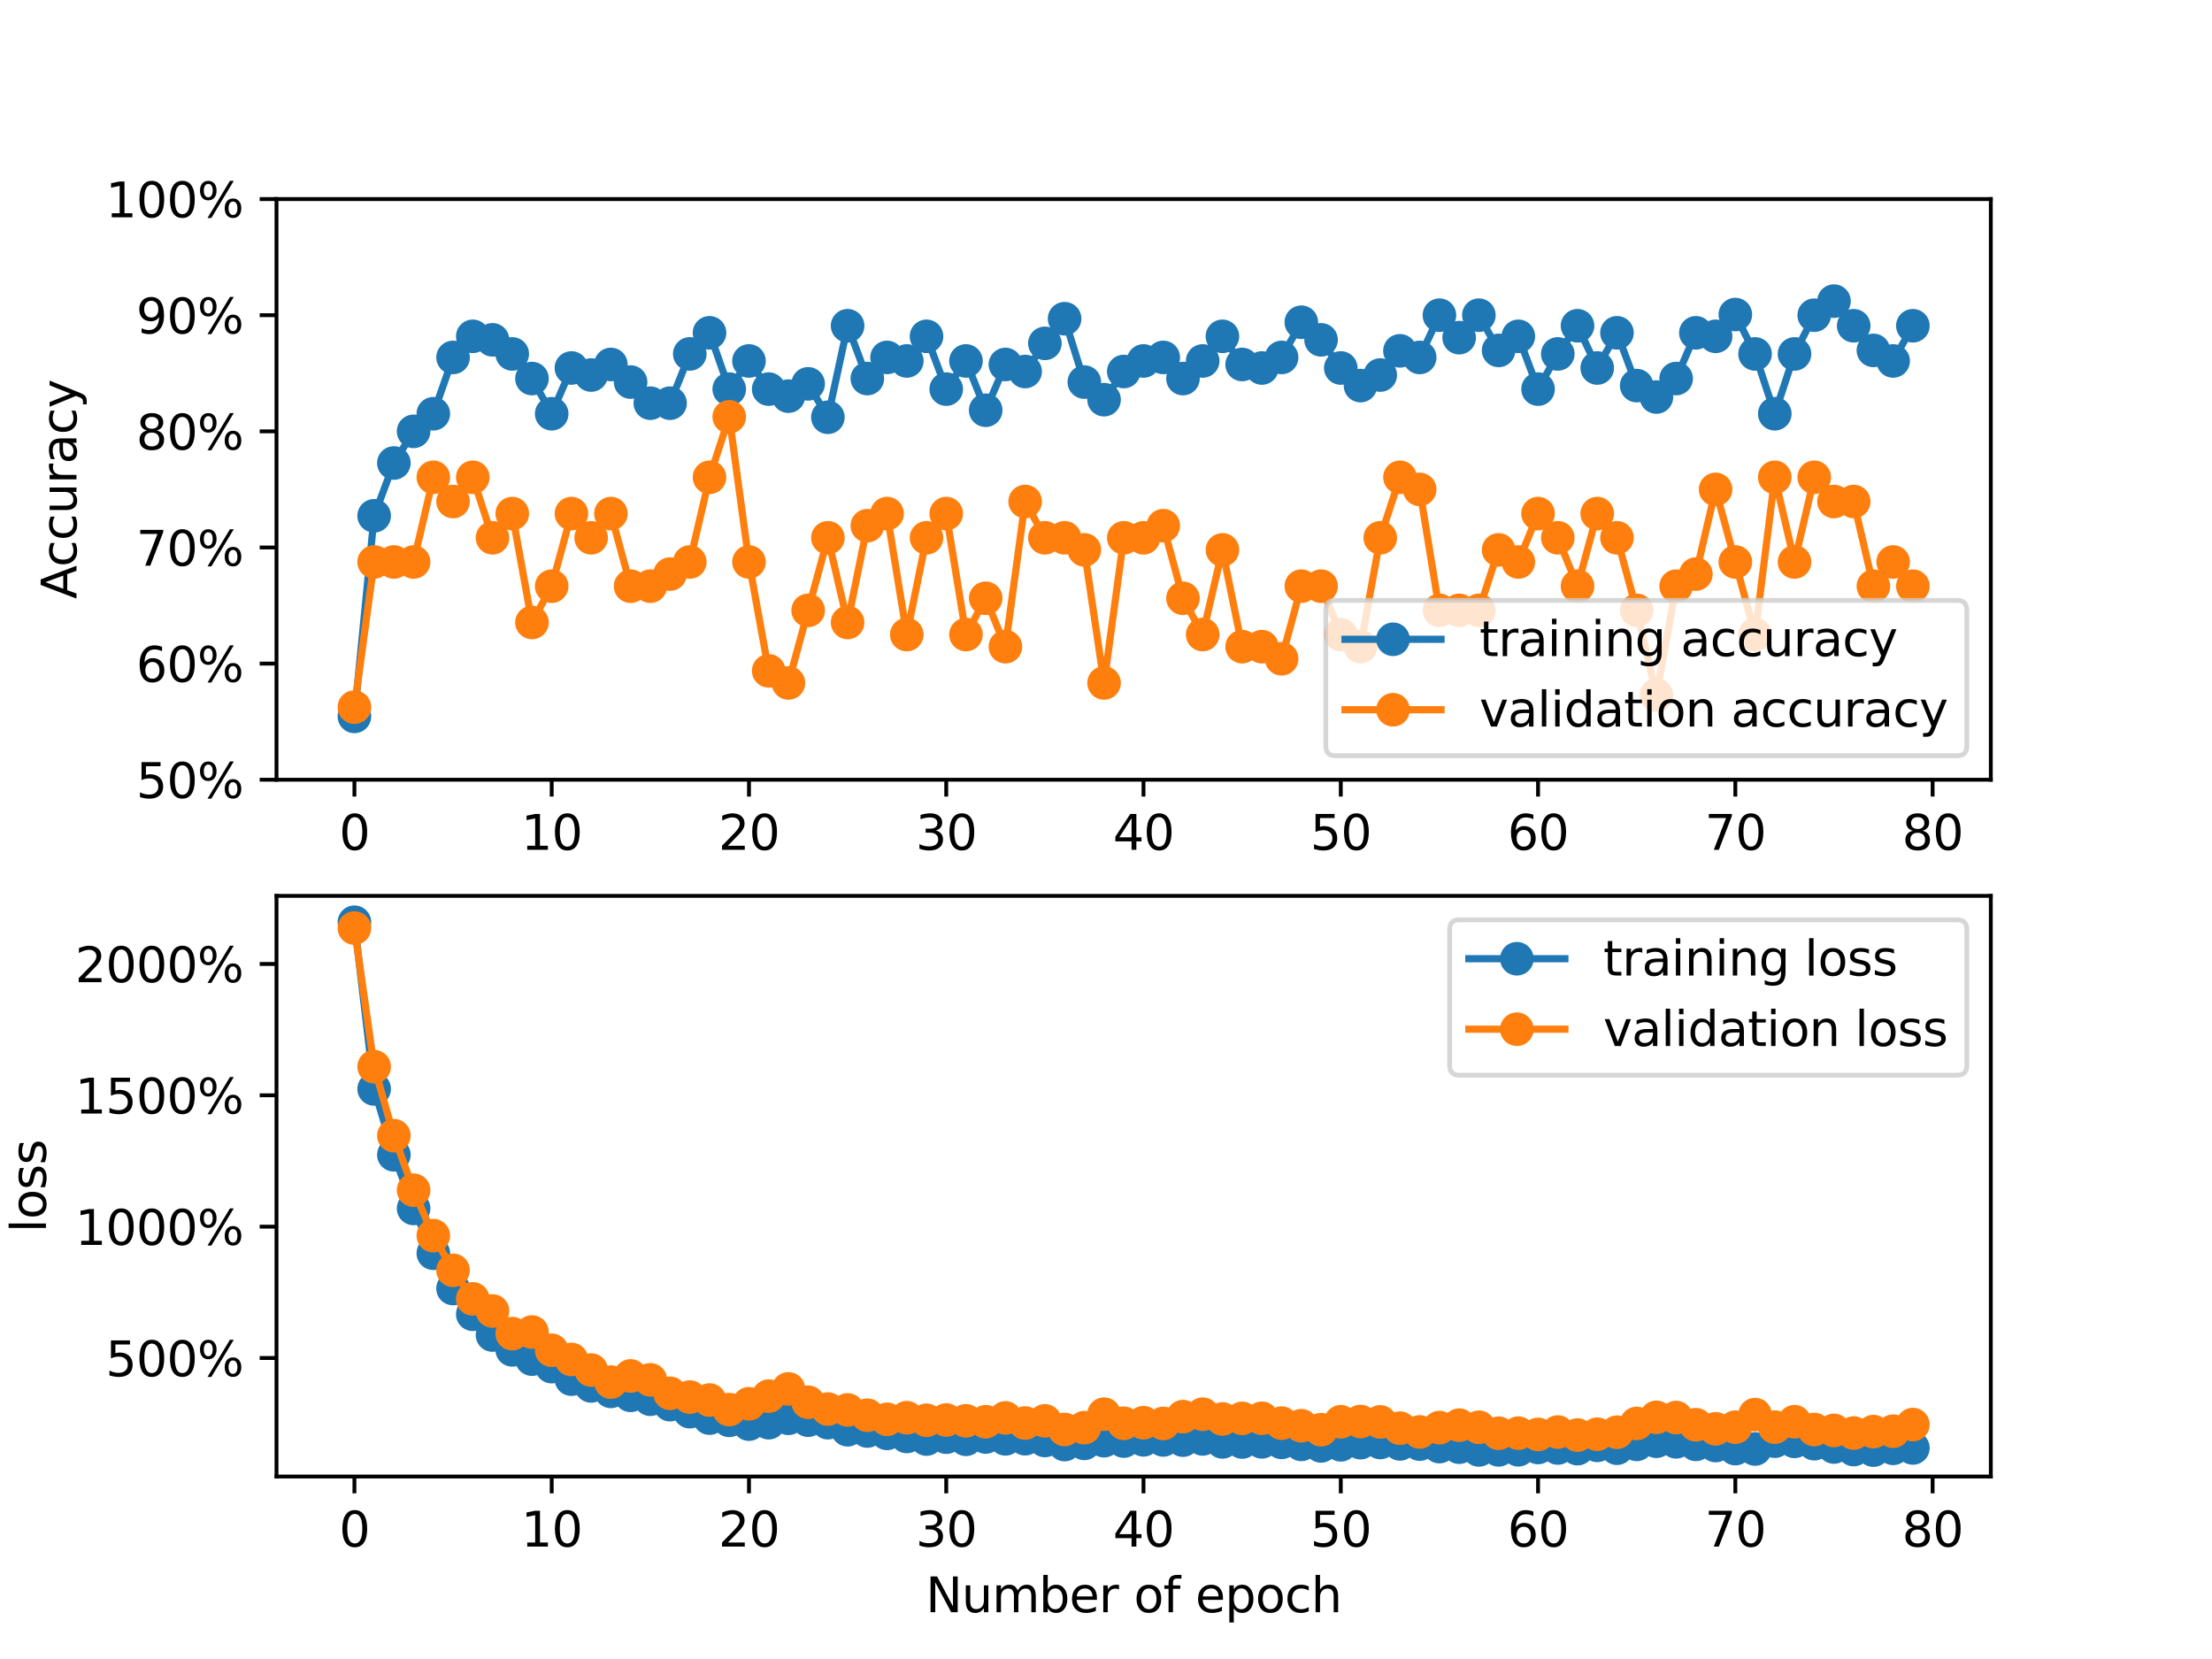 <?xml version="1.0" encoding="utf-8" standalone="no"?>
<!DOCTYPE svg PUBLIC "-//W3C//DTD SVG 1.1//EN"
  "http://www.w3.org/Graphics/SVG/1.1/DTD/svg11.dtd">
<svg xmlns:xlink="http://www.w3.org/1999/xlink" width="460.8pt" height="345.6pt" viewBox="0 0 460.8 345.6" xmlns="http://www.w3.org/2000/svg" version="1.1">
 <defs>
  <style type="text/css">*{stroke-linejoin: round; stroke-linecap: butt}</style>
 </defs>
 <g id="figure_1">
  <g id="patch_1">
   <path d="M 0 345.6 
L 460.8 345.6 
L 460.8 0 
L 0 0 
z
" style="fill: #ffffff"/>
  </g>
  <g id="axes_1">
   <g id="patch_2">
    <path d="M 57.6 162.432 
L 414.72 162.432 
L 414.72 41.472 
L 57.6 41.472 
z
" style="fill: #ffffff"/>
   </g>
   <g id="matplotlib.axis_1">
    <g id="xtick_1">
     <g id="line2d_1">
      <defs>
       <path id="m0a674bcd40" d="M 0 0 
L 0 3.5 
" style="stroke: #000000; stroke-width: 0.8"/>
      </defs>
      <g>
       <use xlink:href="#m0a674bcd40" x="73.833" y="162.432" style="stroke: #000000; stroke-width: 0.8"/>
      </g>
     </g>
     <g id="text_1">
      <!-- 0 -->
      <g transform="translate(70.651 177.03) scale(0.1 -0.1)">
       <defs>
        <path id="DejaVuSans-30" d="M 2034 4250 
Q 1547 4250 1301 3770 
Q 1056 3291 1056 2328 
Q 1056 1369 1301 889 
Q 1547 409 2034 409 
Q 2525 409 2770 889 
Q 3016 1369 3016 2328 
Q 3016 3291 2770 3770 
Q 2525 4250 2034 4250 
z
M 2034 4750 
Q 2819 4750 3233 4129 
Q 3647 3509 3647 2328 
Q 3647 1150 3233 529 
Q 2819 -91 2034 -91 
Q 1250 -91 836 529 
Q 422 1150 422 2328 
Q 422 3509 836 4129 
Q 1250 4750 2034 4750 
z
" transform="scale(0.016)"/>
       </defs>
       <use xlink:href="#DejaVuSans-30"/>
      </g>
     </g>
    </g>
    <g id="xtick_2">
     <g id="line2d_2">
      <g>
       <use xlink:href="#m0a674bcd40" x="114.928" y="162.432" style="stroke: #000000; stroke-width: 0.8"/>
      </g>
     </g>
     <g id="text_2">
      <!-- 10 -->
      <g transform="translate(108.566 177.03) scale(0.1 -0.1)">
       <defs>
        <path id="DejaVuSans-31" d="M 794 531 
L 1825 531 
L 1825 4091 
L 703 3866 
L 703 4441 
L 1819 4666 
L 2450 4666 
L 2450 531 
L 3481 531 
L 3481 0 
L 794 0 
L 794 531 
z
" transform="scale(0.016)"/>
       </defs>
       <use xlink:href="#DejaVuSans-31"/>
       <use xlink:href="#DejaVuSans-30" x="63.623"/>
      </g>
     </g>
    </g>
    <g id="xtick_3">
     <g id="line2d_3">
      <g>
       <use xlink:href="#m0a674bcd40" x="156.024" y="162.432" style="stroke: #000000; stroke-width: 0.8"/>
      </g>
     </g>
     <g id="text_3">
      <!-- 20 -->
      <g transform="translate(149.661 177.03) scale(0.1 -0.1)">
       <defs>
        <path id="DejaVuSans-32" d="M 1228 531 
L 3431 531 
L 3431 0 
L 469 0 
L 469 531 
Q 828 903 1448 1529 
Q 2069 2156 2228 2338 
Q 2531 2678 2651 2914 
Q 2772 3150 2772 3378 
Q 2772 3750 2511 3984 
Q 2250 4219 1831 4219 
Q 1534 4219 1204 4116 
Q 875 4013 500 3803 
L 500 4441 
Q 881 4594 1212 4672 
Q 1544 4750 1819 4750 
Q 2544 4750 2975 4387 
Q 3406 4025 3406 3419 
Q 3406 3131 3298 2873 
Q 3191 2616 2906 2266 
Q 2828 2175 2409 1742 
Q 1991 1309 1228 531 
z
" transform="scale(0.016)"/>
       </defs>
       <use xlink:href="#DejaVuSans-32"/>
       <use xlink:href="#DejaVuSans-30" x="63.623"/>
      </g>
     </g>
    </g>
    <g id="xtick_4">
     <g id="line2d_4">
      <g>
       <use xlink:href="#m0a674bcd40" x="197.119" y="162.432" style="stroke: #000000; stroke-width: 0.8"/>
      </g>
     </g>
     <g id="text_4">
      <!-- 30 -->
      <g transform="translate(190.757 177.03) scale(0.1 -0.1)">
       <defs>
        <path id="DejaVuSans-33" d="M 2597 2516 
Q 3050 2419 3304 2112 
Q 3559 1806 3559 1356 
Q 3559 666 3084 287 
Q 2609 -91 1734 -91 
Q 1441 -91 1130 -33 
Q 819 25 488 141 
L 488 750 
Q 750 597 1062 519 
Q 1375 441 1716 441 
Q 2309 441 2620 675 
Q 2931 909 2931 1356 
Q 2931 1769 2642 2001 
Q 2353 2234 1838 2234 
L 1294 2234 
L 1294 2753 
L 1863 2753 
Q 2328 2753 2575 2939 
Q 2822 3125 2822 3475 
Q 2822 3834 2567 4026 
Q 2313 4219 1838 4219 
Q 1578 4219 1281 4162 
Q 984 4106 628 3988 
L 628 4550 
Q 988 4650 1302 4700 
Q 1616 4750 1894 4750 
Q 2613 4750 3031 4423 
Q 3450 4097 3450 3541 
Q 3450 3153 3228 2886 
Q 3006 2619 2597 2516 
z
" transform="scale(0.016)"/>
       </defs>
       <use xlink:href="#DejaVuSans-33"/>
       <use xlink:href="#DejaVuSans-30" x="63.623"/>
      </g>
     </g>
    </g>
    <g id="xtick_5">
     <g id="line2d_5">
      <g>
       <use xlink:href="#m0a674bcd40" x="238.215" y="162.432" style="stroke: #000000; stroke-width: 0.8"/>
      </g>
     </g>
     <g id="text_5">
      <!-- 40 -->
      <g transform="translate(231.852 177.03) scale(0.1 -0.1)">
       <defs>
        <path id="DejaVuSans-34" d="M 2419 4116 
L 825 1625 
L 2419 1625 
L 2419 4116 
z
M 2253 4666 
L 3047 4666 
L 3047 1625 
L 3713 1625 
L 3713 1100 
L 3047 1100 
L 3047 0 
L 2419 0 
L 2419 1100 
L 313 1100 
L 313 1709 
L 2253 4666 
z
" transform="scale(0.016)"/>
       </defs>
       <use xlink:href="#DejaVuSans-34"/>
       <use xlink:href="#DejaVuSans-30" x="63.623"/>
      </g>
     </g>
    </g>
    <g id="xtick_6">
     <g id="line2d_6">
      <g>
       <use xlink:href="#m0a674bcd40" x="279.31" y="162.432" style="stroke: #000000; stroke-width: 0.8"/>
      </g>
     </g>
     <g id="text_6">
      <!-- 50 -->
      <g transform="translate(272.948 177.03) scale(0.1 -0.1)">
       <defs>
        <path id="DejaVuSans-35" d="M 691 4666 
L 3169 4666 
L 3169 4134 
L 1269 4134 
L 1269 2991 
Q 1406 3038 1543 3061 
Q 1681 3084 1819 3084 
Q 2600 3084 3056 2656 
Q 3513 2228 3513 1497 
Q 3513 744 3044 326 
Q 2575 -91 1722 -91 
Q 1428 -91 1123 -41 
Q 819 9 494 109 
L 494 744 
Q 775 591 1075 516 
Q 1375 441 1709 441 
Q 2250 441 2565 725 
Q 2881 1009 2881 1497 
Q 2881 1984 2565 2268 
Q 2250 2553 1709 2553 
Q 1456 2553 1204 2497 
Q 953 2441 691 2322 
L 691 4666 
z
" transform="scale(0.016)"/>
       </defs>
       <use xlink:href="#DejaVuSans-35"/>
       <use xlink:href="#DejaVuSans-30" x="63.623"/>
      </g>
     </g>
    </g>
    <g id="xtick_7">
     <g id="line2d_7">
      <g>
       <use xlink:href="#m0a674bcd40" x="320.406" y="162.432" style="stroke: #000000; stroke-width: 0.8"/>
      </g>
     </g>
     <g id="text_7">
      <!-- 60 -->
      <g transform="translate(314.043 177.03) scale(0.1 -0.1)">
       <defs>
        <path id="DejaVuSans-36" d="M 2113 2584 
Q 1688 2584 1439 2293 
Q 1191 2003 1191 1497 
Q 1191 994 1439 701 
Q 1688 409 2113 409 
Q 2538 409 2786 701 
Q 3034 994 3034 1497 
Q 3034 2003 2786 2293 
Q 2538 2584 2113 2584 
z
M 3366 4563 
L 3366 3988 
Q 3128 4100 2886 4159 
Q 2644 4219 2406 4219 
Q 1781 4219 1451 3797 
Q 1122 3375 1075 2522 
Q 1259 2794 1537 2939 
Q 1816 3084 2150 3084 
Q 2853 3084 3261 2657 
Q 3669 2231 3669 1497 
Q 3669 778 3244 343 
Q 2819 -91 2113 -91 
Q 1303 -91 875 529 
Q 447 1150 447 2328 
Q 447 3434 972 4092 
Q 1497 4750 2381 4750 
Q 2619 4750 2861 4703 
Q 3103 4656 3366 4563 
z
" transform="scale(0.016)"/>
       </defs>
       <use xlink:href="#DejaVuSans-36"/>
       <use xlink:href="#DejaVuSans-30" x="63.623"/>
      </g>
     </g>
    </g>
    <g id="xtick_8">
     <g id="line2d_8">
      <g>
       <use xlink:href="#m0a674bcd40" x="361.501" y="162.432" style="stroke: #000000; stroke-width: 0.8"/>
      </g>
     </g>
     <g id="text_8">
      <!-- 70 -->
      <g transform="translate(355.139 177.03) scale(0.1 -0.1)">
       <defs>
        <path id="DejaVuSans-37" d="M 525 4666 
L 3525 4666 
L 3525 4397 
L 1831 0 
L 1172 0 
L 2766 4134 
L 525 4134 
L 525 4666 
z
" transform="scale(0.016)"/>
       </defs>
       <use xlink:href="#DejaVuSans-37"/>
       <use xlink:href="#DejaVuSans-30" x="63.623"/>
      </g>
     </g>
    </g>
    <g id="xtick_9">
     <g id="line2d_9">
      <g>
       <use xlink:href="#m0a674bcd40" x="402.597" y="162.432" style="stroke: #000000; stroke-width: 0.8"/>
      </g>
     </g>
     <g id="text_9">
      <!-- 80 -->
      <g transform="translate(396.234 177.03) scale(0.1 -0.1)">
       <defs>
        <path id="DejaVuSans-38" d="M 2034 2216 
Q 1584 2216 1326 1975 
Q 1069 1734 1069 1313 
Q 1069 891 1326 650 
Q 1584 409 2034 409 
Q 2484 409 2743 651 
Q 3003 894 3003 1313 
Q 3003 1734 2745 1975 
Q 2488 2216 2034 2216 
z
M 1403 2484 
Q 997 2584 770 2862 
Q 544 3141 544 3541 
Q 544 4100 942 4425 
Q 1341 4750 2034 4750 
Q 2731 4750 3128 4425 
Q 3525 4100 3525 3541 
Q 3525 3141 3298 2862 
Q 3072 2584 2669 2484 
Q 3125 2378 3379 2068 
Q 3634 1759 3634 1313 
Q 3634 634 3220 271 
Q 2806 -91 2034 -91 
Q 1263 -91 848 271 
Q 434 634 434 1313 
Q 434 1759 690 2068 
Q 947 2378 1403 2484 
z
M 1172 3481 
Q 1172 3119 1398 2916 
Q 1625 2713 2034 2713 
Q 2441 2713 2670 2916 
Q 2900 3119 2900 3481 
Q 2900 3844 2670 4047 
Q 2441 4250 2034 4250 
Q 1625 4250 1398 4047 
Q 1172 3844 1172 3481 
z
" transform="scale(0.016)"/>
       </defs>
       <use xlink:href="#DejaVuSans-38"/>
       <use xlink:href="#DejaVuSans-30" x="63.623"/>
      </g>
     </g>
    </g>
   </g>
   <g id="matplotlib.axis_2">
    <g id="ytick_1">
     <g id="line2d_10">
      <defs>
       <path id="me1402e37dc" d="M 0 0 
L -3.5 0 
" style="stroke: #000000; stroke-width: 0.8"/>
      </defs>
      <g>
       <use xlink:href="#me1402e37dc" x="57.6" y="162.432" style="stroke: #000000; stroke-width: 0.8"/>
      </g>
     </g>
     <g id="text_10">
      <!-- 50% -->
      <g transform="translate(28.373 166.231) scale(0.1 -0.1)">
       <defs>
        <path id="DejaVuSans-25" d="M 4653 2053 
Q 4381 2053 4226 1822 
Q 4072 1591 4072 1178 
Q 4072 772 4226 539 
Q 4381 306 4653 306 
Q 4919 306 5073 539 
Q 5228 772 5228 1178 
Q 5228 1588 5073 1820 
Q 4919 2053 4653 2053 
z
M 4653 2450 
Q 5147 2450 5437 2106 
Q 5728 1763 5728 1178 
Q 5728 594 5436 251 
Q 5144 -91 4653 -91 
Q 4153 -91 3862 251 
Q 3572 594 3572 1178 
Q 3572 1766 3864 2108 
Q 4156 2450 4653 2450 
z
M 1428 4353 
Q 1159 4353 1004 4120 
Q 850 3888 850 3481 
Q 850 3069 1003 2837 
Q 1156 2606 1428 2606 
Q 1700 2606 1854 2837 
Q 2009 3069 2009 3481 
Q 2009 3884 1853 4118 
Q 1697 4353 1428 4353 
z
M 4250 4750 
L 4750 4750 
L 1831 -91 
L 1331 -91 
L 4250 4750 
z
M 1428 4750 
Q 1922 4750 2215 4408 
Q 2509 4066 2509 3481 
Q 2509 2891 2217 2550 
Q 1925 2209 1428 2209 
Q 931 2209 642 2551 
Q 353 2894 353 3481 
Q 353 4063 643 4406 
Q 934 4750 1428 4750 
z
" transform="scale(0.016)"/>
       </defs>
       <use xlink:href="#DejaVuSans-35"/>
       <use xlink:href="#DejaVuSans-30" x="63.623"/>
       <use xlink:href="#DejaVuSans-25" x="127.246"/>
      </g>
     </g>
    </g>
    <g id="ytick_2">
     <g id="line2d_11">
      <g>
       <use xlink:href="#me1402e37dc" x="57.6" y="138.24" style="stroke: #000000; stroke-width: 0.8"/>
      </g>
     </g>
     <g id="text_11">
      <!-- 60% -->
      <g transform="translate(28.373 142.039) scale(0.1 -0.1)">
       <use xlink:href="#DejaVuSans-36"/>
       <use xlink:href="#DejaVuSans-30" x="63.623"/>
       <use xlink:href="#DejaVuSans-25" x="127.246"/>
      </g>
     </g>
    </g>
    <g id="ytick_3">
     <g id="line2d_12">
      <g>
       <use xlink:href="#me1402e37dc" x="57.6" y="114.048" style="stroke: #000000; stroke-width: 0.8"/>
      </g>
     </g>
     <g id="text_12">
      <!-- 70% -->
      <g transform="translate(28.373 117.847) scale(0.1 -0.1)">
       <use xlink:href="#DejaVuSans-37"/>
       <use xlink:href="#DejaVuSans-30" x="63.623"/>
       <use xlink:href="#DejaVuSans-25" x="127.246"/>
      </g>
     </g>
    </g>
    <g id="ytick_4">
     <g id="line2d_13">
      <g>
       <use xlink:href="#me1402e37dc" x="57.6" y="89.856" style="stroke: #000000; stroke-width: 0.8"/>
      </g>
     </g>
     <g id="text_13">
      <!-- 80% -->
      <g transform="translate(28.373 93.655) scale(0.1 -0.1)">
       <use xlink:href="#DejaVuSans-38"/>
       <use xlink:href="#DejaVuSans-30" x="63.623"/>
       <use xlink:href="#DejaVuSans-25" x="127.246"/>
      </g>
     </g>
    </g>
    <g id="ytick_5">
     <g id="line2d_14">
      <g>
       <use xlink:href="#me1402e37dc" x="57.6" y="65.664" style="stroke: #000000; stroke-width: 0.8"/>
      </g>
     </g>
     <g id="text_14">
      <!-- 90% -->
      <g transform="translate(28.373 69.463) scale(0.1 -0.1)">
       <defs>
        <path id="DejaVuSans-39" d="M 703 97 
L 703 672 
Q 941 559 1184 500 
Q 1428 441 1663 441 
Q 2288 441 2617 861 
Q 2947 1281 2994 2138 
Q 2813 1869 2534 1725 
Q 2256 1581 1919 1581 
Q 1219 1581 811 2004 
Q 403 2428 403 3163 
Q 403 3881 828 4315 
Q 1253 4750 1959 4750 
Q 2769 4750 3195 4129 
Q 3622 3509 3622 2328 
Q 3622 1225 3098 567 
Q 2575 -91 1691 -91 
Q 1453 -91 1209 -44 
Q 966 3 703 97 
z
M 1959 2075 
Q 2384 2075 2632 2365 
Q 2881 2656 2881 3163 
Q 2881 3666 2632 3958 
Q 2384 4250 1959 4250 
Q 1534 4250 1286 3958 
Q 1038 3666 1038 3163 
Q 1038 2656 1286 2365 
Q 1534 2075 1959 2075 
z
" transform="scale(0.016)"/>
       </defs>
       <use xlink:href="#DejaVuSans-39"/>
       <use xlink:href="#DejaVuSans-30" x="63.623"/>
       <use xlink:href="#DejaVuSans-25" x="127.246"/>
      </g>
     </g>
    </g>
    <g id="ytick_6">
     <g id="line2d_15">
      <g>
       <use xlink:href="#me1402e37dc" x="57.6" y="41.472" style="stroke: #000000; stroke-width: 0.8"/>
      </g>
     </g>
     <g id="text_15">
      <!-- 100% -->
      <g transform="translate(22.011 45.271) scale(0.1 -0.1)">
       <use xlink:href="#DejaVuSans-31"/>
       <use xlink:href="#DejaVuSans-30" x="63.623"/>
       <use xlink:href="#DejaVuSans-30" x="127.246"/>
       <use xlink:href="#DejaVuSans-25" x="190.869"/>
      </g>
     </g>
    </g>
    <g id="text_16">
     <!-- Accuracy -->
     <g transform="translate(15.931 124.78) rotate(-90) scale(0.1 -0.1)">
      <defs>
       <path id="DejaVuSans-41" d="M 2188 4044 
L 1331 1722 
L 3047 1722 
L 2188 4044 
z
M 1831 4666 
L 2547 4666 
L 4325 0 
L 3669 0 
L 3244 1197 
L 1141 1197 
L 716 0 
L 50 0 
L 1831 4666 
z
" transform="scale(0.016)"/>
       <path id="DejaVuSans-63" d="M 3122 3366 
L 3122 2828 
Q 2878 2963 2633 3030 
Q 2388 3097 2138 3097 
Q 1578 3097 1268 2742 
Q 959 2388 959 1747 
Q 959 1106 1268 751 
Q 1578 397 2138 397 
Q 2388 397 2633 464 
Q 2878 531 3122 666 
L 3122 134 
Q 2881 22 2623 -34 
Q 2366 -91 2075 -91 
Q 1284 -91 818 406 
Q 353 903 353 1747 
Q 353 2603 823 3093 
Q 1294 3584 2113 3584 
Q 2378 3584 2631 3529 
Q 2884 3475 3122 3366 
z
" transform="scale(0.016)"/>
       <path id="DejaVuSans-75" d="M 544 1381 
L 544 3500 
L 1119 3500 
L 1119 1403 
Q 1119 906 1312 657 
Q 1506 409 1894 409 
Q 2359 409 2629 706 
Q 2900 1003 2900 1516 
L 2900 3500 
L 3475 3500 
L 3475 0 
L 2900 0 
L 2900 538 
Q 2691 219 2414 64 
Q 2138 -91 1772 -91 
Q 1169 -91 856 284 
Q 544 659 544 1381 
z
M 1991 3584 
L 1991 3584 
z
" transform="scale(0.016)"/>
       <path id="DejaVuSans-72" d="M 2631 2963 
Q 2534 3019 2420 3045 
Q 2306 3072 2169 3072 
Q 1681 3072 1420 2755 
Q 1159 2438 1159 1844 
L 1159 0 
L 581 0 
L 581 3500 
L 1159 3500 
L 1159 2956 
Q 1341 3275 1631 3429 
Q 1922 3584 2338 3584 
Q 2397 3584 2469 3576 
Q 2541 3569 2628 3553 
L 2631 2963 
z
" transform="scale(0.016)"/>
       <path id="DejaVuSans-61" d="M 2194 1759 
Q 1497 1759 1228 1600 
Q 959 1441 959 1056 
Q 959 750 1161 570 
Q 1363 391 1709 391 
Q 2188 391 2477 730 
Q 2766 1069 2766 1631 
L 2766 1759 
L 2194 1759 
z
M 3341 1997 
L 3341 0 
L 2766 0 
L 2766 531 
Q 2569 213 2275 61 
Q 1981 -91 1556 -91 
Q 1019 -91 701 211 
Q 384 513 384 1019 
Q 384 1609 779 1909 
Q 1175 2209 1959 2209 
L 2766 2209 
L 2766 2266 
Q 2766 2663 2505 2880 
Q 2244 3097 1772 3097 
Q 1472 3097 1187 3025 
Q 903 2953 641 2809 
L 641 3341 
Q 956 3463 1253 3523 
Q 1550 3584 1831 3584 
Q 2591 3584 2966 3190 
Q 3341 2797 3341 1997 
z
" transform="scale(0.016)"/>
       <path id="DejaVuSans-79" d="M 2059 -325 
Q 1816 -950 1584 -1140 
Q 1353 -1331 966 -1331 
L 506 -1331 
L 506 -850 
L 844 -850 
Q 1081 -850 1212 -737 
Q 1344 -625 1503 -206 
L 1606 56 
L 191 3500 
L 800 3500 
L 1894 763 
L 2988 3500 
L 3597 3500 
L 2059 -325 
z
" transform="scale(0.016)"/>
      </defs>
      <use xlink:href="#DejaVuSans-41"/>
      <use xlink:href="#DejaVuSans-63" x="66.658"/>
      <use xlink:href="#DejaVuSans-63" x="121.639"/>
      <use xlink:href="#DejaVuSans-75" x="176.619"/>
      <use xlink:href="#DejaVuSans-72" x="239.998"/>
      <use xlink:href="#DejaVuSans-61" x="281.111"/>
      <use xlink:href="#DejaVuSans-63" x="342.391"/>
      <use xlink:href="#DejaVuSans-79" x="397.371"/>
     </g>
    </g>
   </g>
   <g id="line2d_16">
    <path d="M 73.833 149.236 
L 77.942 107.45 
L 82.052 96.454 
L 86.161 89.856 
L 90.271 86.191 
L 94.38 74.461 
L 98.49 70.063 
L 102.6 70.796 
L 106.709 73.728 
L 110.819 78.86 
L 114.928 86.191 
L 119.038 76.66 
L 123.147 78.127 
L 127.257 75.927 
L 131.366 79.593 
L 135.476 83.991 
L 139.586 83.991 
L 143.695 73.728 
L 147.805 69.329 
L 151.914 81.059 
L 156.024 75.194 
L 160.133 81.059 
L 164.243 82.525 
L 168.352 79.959 
L 172.462 86.924 
L 176.572 67.863 
L 180.681 78.86 
L 184.791 74.461 
L 188.9 75.194 
L 193.01 70.063 
L 197.119 81.059 
L 201.229 75.194 
L 205.338 85.457 
L 209.448 75.927 
L 213.557 77.393 
L 217.667 71.529 
L 221.777 66.397 
L 225.886 79.593 
L 229.996 83.258 
L 234.105 77.393 
L 238.215 75.194 
L 242.324 74.461 
L 246.434 78.86 
L 250.543 75.194 
L 254.653 70.063 
L 258.763 75.927 
L 262.872 76.66 
L 266.982 74.461 
L 271.091 67.13 
L 275.201 70.796 
L 279.31 76.66 
L 283.42 80.326 
L 287.529 78.127 
L 291.639 73.087 
L 295.748 74.461 
L 299.858 65.664 
L 303.968 70.337 
L 308.077 65.664 
L 312.187 72.995 
L 316.296 70.063 
L 320.406 81.059 
L 324.515 73.728 
L 328.625 67.863 
L 332.734 76.66 
L 336.844 69.329 
L 340.954 80.326 
L 345.063 82.708 
L 349.173 78.86 
L 353.282 69.329 
L 357.392 70.063 
L 361.501 65.527 
L 365.611 73.728 
L 369.72 86.191 
L 373.83 73.728 
L 377.94 65.664 
L 382.049 62.732 
L 386.159 67.863 
L 390.268 72.995 
L 394.378 75.194 
L 398.487 67.863 
" clip-path="url(#pd0331cd510)" style="fill: none; stroke: #1f77b4; stroke-width: 1.5; stroke-linecap: square"/>
    <defs>
     <path id="mf49110aeac" d="M 0 3 
C 0.796 3 1.559 2.684 2.121 2.121 
C 2.684 1.559 3 0.796 3 0 
C 3 -0.796 2.684 -1.559 2.121 -2.121 
C 1.559 -2.684 0.796 -3 0 -3 
C -0.796 -3 -1.559 -2.684 -2.121 -2.121 
C -2.684 -1.559 -3 -0.796 -3 0 
C -3 0.796 -2.684 1.559 -2.121 2.121 
C -1.559 2.684 -0.796 3 0 3 
z
" style="stroke: #1f77b4"/>
    </defs>
    <g clip-path="url(#pd0331cd510)">
     <use xlink:href="#mf49110aeac" x="73.833" y="149.236" style="fill: #1f77b4; stroke: #1f77b4"/>
     <use xlink:href="#mf49110aeac" x="77.942" y="107.45" style="fill: #1f77b4; stroke: #1f77b4"/>
     <use xlink:href="#mf49110aeac" x="82.052" y="96.454" style="fill: #1f77b4; stroke: #1f77b4"/>
     <use xlink:href="#mf49110aeac" x="86.161" y="89.856" style="fill: #1f77b4; stroke: #1f77b4"/>
     <use xlink:href="#mf49110aeac" x="90.271" y="86.191" style="fill: #1f77b4; stroke: #1f77b4"/>
     <use xlink:href="#mf49110aeac" x="94.38" y="74.461" style="fill: #1f77b4; stroke: #1f77b4"/>
     <use xlink:href="#mf49110aeac" x="98.49" y="70.063" style="fill: #1f77b4; stroke: #1f77b4"/>
     <use xlink:href="#mf49110aeac" x="102.6" y="70.796" style="fill: #1f77b4; stroke: #1f77b4"/>
     <use xlink:href="#mf49110aeac" x="106.709" y="73.728" style="fill: #1f77b4; stroke: #1f77b4"/>
     <use xlink:href="#mf49110aeac" x="110.819" y="78.86" style="fill: #1f77b4; stroke: #1f77b4"/>
     <use xlink:href="#mf49110aeac" x="114.928" y="86.191" style="fill: #1f77b4; stroke: #1f77b4"/>
     <use xlink:href="#mf49110aeac" x="119.038" y="76.66" style="fill: #1f77b4; stroke: #1f77b4"/>
     <use xlink:href="#mf49110aeac" x="123.147" y="78.127" style="fill: #1f77b4; stroke: #1f77b4"/>
     <use xlink:href="#mf49110aeac" x="127.257" y="75.927" style="fill: #1f77b4; stroke: #1f77b4"/>
     <use xlink:href="#mf49110aeac" x="131.366" y="79.593" style="fill: #1f77b4; stroke: #1f77b4"/>
     <use xlink:href="#mf49110aeac" x="135.476" y="83.991" style="fill: #1f77b4; stroke: #1f77b4"/>
     <use xlink:href="#mf49110aeac" x="139.586" y="83.991" style="fill: #1f77b4; stroke: #1f77b4"/>
     <use xlink:href="#mf49110aeac" x="143.695" y="73.728" style="fill: #1f77b4; stroke: #1f77b4"/>
     <use xlink:href="#mf49110aeac" x="147.805" y="69.329" style="fill: #1f77b4; stroke: #1f77b4"/>
     <use xlink:href="#mf49110aeac" x="151.914" y="81.059" style="fill: #1f77b4; stroke: #1f77b4"/>
     <use xlink:href="#mf49110aeac" x="156.024" y="75.194" style="fill: #1f77b4; stroke: #1f77b4"/>
     <use xlink:href="#mf49110aeac" x="160.133" y="81.059" style="fill: #1f77b4; stroke: #1f77b4"/>
     <use xlink:href="#mf49110aeac" x="164.243" y="82.525" style="fill: #1f77b4; stroke: #1f77b4"/>
     <use xlink:href="#mf49110aeac" x="168.352" y="79.959" style="fill: #1f77b4; stroke: #1f77b4"/>
     <use xlink:href="#mf49110aeac" x="172.462" y="86.924" style="fill: #1f77b4; stroke: #1f77b4"/>
     <use xlink:href="#mf49110aeac" x="176.572" y="67.863" style="fill: #1f77b4; stroke: #1f77b4"/>
     <use xlink:href="#mf49110aeac" x="180.681" y="78.86" style="fill: #1f77b4; stroke: #1f77b4"/>
     <use xlink:href="#mf49110aeac" x="184.791" y="74.461" style="fill: #1f77b4; stroke: #1f77b4"/>
     <use xlink:href="#mf49110aeac" x="188.9" y="75.194" style="fill: #1f77b4; stroke: #1f77b4"/>
     <use xlink:href="#mf49110aeac" x="193.01" y="70.063" style="fill: #1f77b4; stroke: #1f77b4"/>
     <use xlink:href="#mf49110aeac" x="197.119" y="81.059" style="fill: #1f77b4; stroke: #1f77b4"/>
     <use xlink:href="#mf49110aeac" x="201.229" y="75.194" style="fill: #1f77b4; stroke: #1f77b4"/>
     <use xlink:href="#mf49110aeac" x="205.338" y="85.457" style="fill: #1f77b4; stroke: #1f77b4"/>
     <use xlink:href="#mf49110aeac" x="209.448" y="75.927" style="fill: #1f77b4; stroke: #1f77b4"/>
     <use xlink:href="#mf49110aeac" x="213.557" y="77.393" style="fill: #1f77b4; stroke: #1f77b4"/>
     <use xlink:href="#mf49110aeac" x="217.667" y="71.529" style="fill: #1f77b4; stroke: #1f77b4"/>
     <use xlink:href="#mf49110aeac" x="221.777" y="66.397" style="fill: #1f77b4; stroke: #1f77b4"/>
     <use xlink:href="#mf49110aeac" x="225.886" y="79.593" style="fill: #1f77b4; stroke: #1f77b4"/>
     <use xlink:href="#mf49110aeac" x="229.996" y="83.258" style="fill: #1f77b4; stroke: #1f77b4"/>
     <use xlink:href="#mf49110aeac" x="234.105" y="77.393" style="fill: #1f77b4; stroke: #1f77b4"/>
     <use xlink:href="#mf49110aeac" x="238.215" y="75.194" style="fill: #1f77b4; stroke: #1f77b4"/>
     <use xlink:href="#mf49110aeac" x="242.324" y="74.461" style="fill: #1f77b4; stroke: #1f77b4"/>
     <use xlink:href="#mf49110aeac" x="246.434" y="78.86" style="fill: #1f77b4; stroke: #1f77b4"/>
     <use xlink:href="#mf49110aeac" x="250.543" y="75.194" style="fill: #1f77b4; stroke: #1f77b4"/>
     <use xlink:href="#mf49110aeac" x="254.653" y="70.063" style="fill: #1f77b4; stroke: #1f77b4"/>
     <use xlink:href="#mf49110aeac" x="258.763" y="75.927" style="fill: #1f77b4; stroke: #1f77b4"/>
     <use xlink:href="#mf49110aeac" x="262.872" y="76.66" style="fill: #1f77b4; stroke: #1f77b4"/>
     <use xlink:href="#mf49110aeac" x="266.982" y="74.461" style="fill: #1f77b4; stroke: #1f77b4"/>
     <use xlink:href="#mf49110aeac" x="271.091" y="67.13" style="fill: #1f77b4; stroke: #1f77b4"/>
     <use xlink:href="#mf49110aeac" x="275.201" y="70.796" style="fill: #1f77b4; stroke: #1f77b4"/>
     <use xlink:href="#mf49110aeac" x="279.31" y="76.66" style="fill: #1f77b4; stroke: #1f77b4"/>
     <use xlink:href="#mf49110aeac" x="283.42" y="80.326" style="fill: #1f77b4; stroke: #1f77b4"/>
     <use xlink:href="#mf49110aeac" x="287.529" y="78.127" style="fill: #1f77b4; stroke: #1f77b4"/>
     <use xlink:href="#mf49110aeac" x="291.639" y="73.087" style="fill: #1f77b4; stroke: #1f77b4"/>
     <use xlink:href="#mf49110aeac" x="295.748" y="74.461" style="fill: #1f77b4; stroke: #1f77b4"/>
     <use xlink:href="#mf49110aeac" x="299.858" y="65.664" style="fill: #1f77b4; stroke: #1f77b4"/>
     <use xlink:href="#mf49110aeac" x="303.968" y="70.337" style="fill: #1f77b4; stroke: #1f77b4"/>
     <use xlink:href="#mf49110aeac" x="308.077" y="65.664" style="fill: #1f77b4; stroke: #1f77b4"/>
     <use xlink:href="#mf49110aeac" x="312.187" y="72.995" style="fill: #1f77b4; stroke: #1f77b4"/>
     <use xlink:href="#mf49110aeac" x="316.296" y="70.063" style="fill: #1f77b4; stroke: #1f77b4"/>
     <use xlink:href="#mf49110aeac" x="320.406" y="81.059" style="fill: #1f77b4; stroke: #1f77b4"/>
     <use xlink:href="#mf49110aeac" x="324.515" y="73.728" style="fill: #1f77b4; stroke: #1f77b4"/>
     <use xlink:href="#mf49110aeac" x="328.625" y="67.863" style="fill: #1f77b4; stroke: #1f77b4"/>
     <use xlink:href="#mf49110aeac" x="332.734" y="76.66" style="fill: #1f77b4; stroke: #1f77b4"/>
     <use xlink:href="#mf49110aeac" x="336.844" y="69.329" style="fill: #1f77b4; stroke: #1f77b4"/>
     <use xlink:href="#mf49110aeac" x="340.954" y="80.326" style="fill: #1f77b4; stroke: #1f77b4"/>
     <use xlink:href="#mf49110aeac" x="345.063" y="82.708" style="fill: #1f77b4; stroke: #1f77b4"/>
     <use xlink:href="#mf49110aeac" x="349.173" y="78.86" style="fill: #1f77b4; stroke: #1f77b4"/>
     <use xlink:href="#mf49110aeac" x="353.282" y="69.329" style="fill: #1f77b4; stroke: #1f77b4"/>
     <use xlink:href="#mf49110aeac" x="357.392" y="70.063" style="fill: #1f77b4; stroke: #1f77b4"/>
     <use xlink:href="#mf49110aeac" x="361.501" y="65.527" style="fill: #1f77b4; stroke: #1f77b4"/>
     <use xlink:href="#mf49110aeac" x="365.611" y="73.728" style="fill: #1f77b4; stroke: #1f77b4"/>
     <use xlink:href="#mf49110aeac" x="369.72" y="86.191" style="fill: #1f77b4; stroke: #1f77b4"/>
     <use xlink:href="#mf49110aeac" x="373.83" y="73.728" style="fill: #1f77b4; stroke: #1f77b4"/>
     <use xlink:href="#mf49110aeac" x="377.94" y="65.664" style="fill: #1f77b4; stroke: #1f77b4"/>
     <use xlink:href="#mf49110aeac" x="382.049" y="62.732" style="fill: #1f77b4; stroke: #1f77b4"/>
     <use xlink:href="#mf49110aeac" x="386.159" y="67.863" style="fill: #1f77b4; stroke: #1f77b4"/>
     <use xlink:href="#mf49110aeac" x="390.268" y="72.995" style="fill: #1f77b4; stroke: #1f77b4"/>
     <use xlink:href="#mf49110aeac" x="394.378" y="75.194" style="fill: #1f77b4; stroke: #1f77b4"/>
     <use xlink:href="#mf49110aeac" x="398.487" y="67.863" style="fill: #1f77b4; stroke: #1f77b4"/>
    </g>
   </g>
   <g id="line2d_17">
    <path d="M 73.833 147.312 
L 77.942 117.072 
L 82.052 117.072 
L 86.161 117.072 
L 90.271 99.432 
L 94.38 104.472 
L 98.49 99.432 
L 102.6 112.032 
L 106.709 106.992 
L 110.819 129.672 
L 114.928 122.112 
L 119.038 106.992 
L 123.147 112.032 
L 127.257 106.992 
L 131.366 122.112 
L 135.476 122.112 
L 139.586 119.592 
L 143.695 117.072 
L 147.805 99.432 
L 151.914 86.832 
L 156.024 117.072 
L 160.133 139.752 
L 164.243 142.272 
L 168.352 127.152 
L 172.462 112.032 
L 176.572 129.672 
L 180.681 109.512 
L 184.791 106.992 
L 188.9 132.192 
L 193.01 112.032 
L 197.119 106.992 
L 201.229 132.192 
L 205.338 124.632 
L 209.448 134.712 
L 213.557 104.472 
L 217.667 112.032 
L 221.777 112.032 
L 225.886 114.552 
L 229.996 142.272 
L 234.105 112.032 
L 238.215 112.032 
L 242.324 109.512 
L 246.434 124.632 
L 250.543 132.192 
L 254.653 114.552 
L 258.763 134.712 
L 262.872 134.712 
L 266.982 137.232 
L 271.091 122.112 
L 275.201 122.112 
L 279.31 132.192 
L 283.42 134.712 
L 287.529 112.032 
L 291.639 99.432 
L 295.748 101.952 
L 299.858 127.152 
L 303.968 127.152 
L 308.077 127.152 
L 312.187 114.552 
L 316.296 117.072 
L 320.406 106.992 
L 324.515 112.032 
L 328.625 122.112 
L 332.734 106.992 
L 336.844 112.032 
L 340.954 127.152 
L 345.063 144.792 
L 349.173 122.112 
L 353.282 119.592 
L 357.392 101.952 
L 361.501 117.072 
L 365.611 132.192 
L 369.72 99.432 
L 373.83 117.072 
L 377.94 99.432 
L 382.049 104.472 
L 386.159 104.472 
L 390.268 122.112 
L 394.378 117.072 
L 398.487 122.112 
" clip-path="url(#pd0331cd510)" style="fill: none; stroke: #ff7f0e; stroke-width: 1.5; stroke-linecap: square"/>
    <defs>
     <path id="m8ed2100709" d="M 0 3 
C 0.796 3 1.559 2.684 2.121 2.121 
C 2.684 1.559 3 0.796 3 0 
C 3 -0.796 2.684 -1.559 2.121 -2.121 
C 1.559 -2.684 0.796 -3 0 -3 
C -0.796 -3 -1.559 -2.684 -2.121 -2.121 
C -2.684 -1.559 -3 -0.796 -3 0 
C -3 0.796 -2.684 1.559 -2.121 2.121 
C -1.559 2.684 -0.796 3 0 3 
z
" style="stroke: #ff7f0e"/>
    </defs>
    <g clip-path="url(#pd0331cd510)">
     <use xlink:href="#m8ed2100709" x="73.833" y="147.312" style="fill: #ff7f0e; stroke: #ff7f0e"/>
     <use xlink:href="#m8ed2100709" x="77.942" y="117.072" style="fill: #ff7f0e; stroke: #ff7f0e"/>
     <use xlink:href="#m8ed2100709" x="82.052" y="117.072" style="fill: #ff7f0e; stroke: #ff7f0e"/>
     <use xlink:href="#m8ed2100709" x="86.161" y="117.072" style="fill: #ff7f0e; stroke: #ff7f0e"/>
     <use xlink:href="#m8ed2100709" x="90.271" y="99.432" style="fill: #ff7f0e; stroke: #ff7f0e"/>
     <use xlink:href="#m8ed2100709" x="94.38" y="104.472" style="fill: #ff7f0e; stroke: #ff7f0e"/>
     <use xlink:href="#m8ed2100709" x="98.49" y="99.432" style="fill: #ff7f0e; stroke: #ff7f0e"/>
     <use xlink:href="#m8ed2100709" x="102.6" y="112.032" style="fill: #ff7f0e; stroke: #ff7f0e"/>
     <use xlink:href="#m8ed2100709" x="106.709" y="106.992" style="fill: #ff7f0e; stroke: #ff7f0e"/>
     <use xlink:href="#m8ed2100709" x="110.819" y="129.672" style="fill: #ff7f0e; stroke: #ff7f0e"/>
     <use xlink:href="#m8ed2100709" x="114.928" y="122.112" style="fill: #ff7f0e; stroke: #ff7f0e"/>
     <use xlink:href="#m8ed2100709" x="119.038" y="106.992" style="fill: #ff7f0e; stroke: #ff7f0e"/>
     <use xlink:href="#m8ed2100709" x="123.147" y="112.032" style="fill: #ff7f0e; stroke: #ff7f0e"/>
     <use xlink:href="#m8ed2100709" x="127.257" y="106.992" style="fill: #ff7f0e; stroke: #ff7f0e"/>
     <use xlink:href="#m8ed2100709" x="131.366" y="122.112" style="fill: #ff7f0e; stroke: #ff7f0e"/>
     <use xlink:href="#m8ed2100709" x="135.476" y="122.112" style="fill: #ff7f0e; stroke: #ff7f0e"/>
     <use xlink:href="#m8ed2100709" x="139.586" y="119.592" style="fill: #ff7f0e; stroke: #ff7f0e"/>
     <use xlink:href="#m8ed2100709" x="143.695" y="117.072" style="fill: #ff7f0e; stroke: #ff7f0e"/>
     <use xlink:href="#m8ed2100709" x="147.805" y="99.432" style="fill: #ff7f0e; stroke: #ff7f0e"/>
     <use xlink:href="#m8ed2100709" x="151.914" y="86.832" style="fill: #ff7f0e; stroke: #ff7f0e"/>
     <use xlink:href="#m8ed2100709" x="156.024" y="117.072" style="fill: #ff7f0e; stroke: #ff7f0e"/>
     <use xlink:href="#m8ed2100709" x="160.133" y="139.752" style="fill: #ff7f0e; stroke: #ff7f0e"/>
     <use xlink:href="#m8ed2100709" x="164.243" y="142.272" style="fill: #ff7f0e; stroke: #ff7f0e"/>
     <use xlink:href="#m8ed2100709" x="168.352" y="127.152" style="fill: #ff7f0e; stroke: #ff7f0e"/>
     <use xlink:href="#m8ed2100709" x="172.462" y="112.032" style="fill: #ff7f0e; stroke: #ff7f0e"/>
     <use xlink:href="#m8ed2100709" x="176.572" y="129.672" style="fill: #ff7f0e; stroke: #ff7f0e"/>
     <use xlink:href="#m8ed2100709" x="180.681" y="109.512" style="fill: #ff7f0e; stroke: #ff7f0e"/>
     <use xlink:href="#m8ed2100709" x="184.791" y="106.992" style="fill: #ff7f0e; stroke: #ff7f0e"/>
     <use xlink:href="#m8ed2100709" x="188.9" y="132.192" style="fill: #ff7f0e; stroke: #ff7f0e"/>
     <use xlink:href="#m8ed2100709" x="193.01" y="112.032" style="fill: #ff7f0e; stroke: #ff7f0e"/>
     <use xlink:href="#m8ed2100709" x="197.119" y="106.992" style="fill: #ff7f0e; stroke: #ff7f0e"/>
     <use xlink:href="#m8ed2100709" x="201.229" y="132.192" style="fill: #ff7f0e; stroke: #ff7f0e"/>
     <use xlink:href="#m8ed2100709" x="205.338" y="124.632" style="fill: #ff7f0e; stroke: #ff7f0e"/>
     <use xlink:href="#m8ed2100709" x="209.448" y="134.712" style="fill: #ff7f0e; stroke: #ff7f0e"/>
     <use xlink:href="#m8ed2100709" x="213.557" y="104.472" style="fill: #ff7f0e; stroke: #ff7f0e"/>
     <use xlink:href="#m8ed2100709" x="217.667" y="112.032" style="fill: #ff7f0e; stroke: #ff7f0e"/>
     <use xlink:href="#m8ed2100709" x="221.777" y="112.032" style="fill: #ff7f0e; stroke: #ff7f0e"/>
     <use xlink:href="#m8ed2100709" x="225.886" y="114.552" style="fill: #ff7f0e; stroke: #ff7f0e"/>
     <use xlink:href="#m8ed2100709" x="229.996" y="142.272" style="fill: #ff7f0e; stroke: #ff7f0e"/>
     <use xlink:href="#m8ed2100709" x="234.105" y="112.032" style="fill: #ff7f0e; stroke: #ff7f0e"/>
     <use xlink:href="#m8ed2100709" x="238.215" y="112.032" style="fill: #ff7f0e; stroke: #ff7f0e"/>
     <use xlink:href="#m8ed2100709" x="242.324" y="109.512" style="fill: #ff7f0e; stroke: #ff7f0e"/>
     <use xlink:href="#m8ed2100709" x="246.434" y="124.632" style="fill: #ff7f0e; stroke: #ff7f0e"/>
     <use xlink:href="#m8ed2100709" x="250.543" y="132.192" style="fill: #ff7f0e; stroke: #ff7f0e"/>
     <use xlink:href="#m8ed2100709" x="254.653" y="114.552" style="fill: #ff7f0e; stroke: #ff7f0e"/>
     <use xlink:href="#m8ed2100709" x="258.763" y="134.712" style="fill: #ff7f0e; stroke: #ff7f0e"/>
     <use xlink:href="#m8ed2100709" x="262.872" y="134.712" style="fill: #ff7f0e; stroke: #ff7f0e"/>
     <use xlink:href="#m8ed2100709" x="266.982" y="137.232" style="fill: #ff7f0e; stroke: #ff7f0e"/>
     <use xlink:href="#m8ed2100709" x="271.091" y="122.112" style="fill: #ff7f0e; stroke: #ff7f0e"/>
     <use xlink:href="#m8ed2100709" x="275.201" y="122.112" style="fill: #ff7f0e; stroke: #ff7f0e"/>
     <use xlink:href="#m8ed2100709" x="279.31" y="132.192" style="fill: #ff7f0e; stroke: #ff7f0e"/>
     <use xlink:href="#m8ed2100709" x="283.42" y="134.712" style="fill: #ff7f0e; stroke: #ff7f0e"/>
     <use xlink:href="#m8ed2100709" x="287.529" y="112.032" style="fill: #ff7f0e; stroke: #ff7f0e"/>
     <use xlink:href="#m8ed2100709" x="291.639" y="99.432" style="fill: #ff7f0e; stroke: #ff7f0e"/>
     <use xlink:href="#m8ed2100709" x="295.748" y="101.952" style="fill: #ff7f0e; stroke: #ff7f0e"/>
     <use xlink:href="#m8ed2100709" x="299.858" y="127.152" style="fill: #ff7f0e; stroke: #ff7f0e"/>
     <use xlink:href="#m8ed2100709" x="303.968" y="127.152" style="fill: #ff7f0e; stroke: #ff7f0e"/>
     <use xlink:href="#m8ed2100709" x="308.077" y="127.152" style="fill: #ff7f0e; stroke: #ff7f0e"/>
     <use xlink:href="#m8ed2100709" x="312.187" y="114.552" style="fill: #ff7f0e; stroke: #ff7f0e"/>
     <use xlink:href="#m8ed2100709" x="316.296" y="117.072" style="fill: #ff7f0e; stroke: #ff7f0e"/>
     <use xlink:href="#m8ed2100709" x="320.406" y="106.992" style="fill: #ff7f0e; stroke: #ff7f0e"/>
     <use xlink:href="#m8ed2100709" x="324.515" y="112.032" style="fill: #ff7f0e; stroke: #ff7f0e"/>
     <use xlink:href="#m8ed2100709" x="328.625" y="122.112" style="fill: #ff7f0e; stroke: #ff7f0e"/>
     <use xlink:href="#m8ed2100709" x="332.734" y="106.992" style="fill: #ff7f0e; stroke: #ff7f0e"/>
     <use xlink:href="#m8ed2100709" x="336.844" y="112.032" style="fill: #ff7f0e; stroke: #ff7f0e"/>
     <use xlink:href="#m8ed2100709" x="340.954" y="127.152" style="fill: #ff7f0e; stroke: #ff7f0e"/>
     <use xlink:href="#m8ed2100709" x="345.063" y="144.792" style="fill: #ff7f0e; stroke: #ff7f0e"/>
     <use xlink:href="#m8ed2100709" x="349.173" y="122.112" style="fill: #ff7f0e; stroke: #ff7f0e"/>
     <use xlink:href="#m8ed2100709" x="353.282" y="119.592" style="fill: #ff7f0e; stroke: #ff7f0e"/>
     <use xlink:href="#m8ed2100709" x="357.392" y="101.952" style="fill: #ff7f0e; stroke: #ff7f0e"/>
     <use xlink:href="#m8ed2100709" x="361.501" y="117.072" style="fill: #ff7f0e; stroke: #ff7f0e"/>
     <use xlink:href="#m8ed2100709" x="365.611" y="132.192" style="fill: #ff7f0e; stroke: #ff7f0e"/>
     <use xlink:href="#m8ed2100709" x="369.72" y="99.432" style="fill: #ff7f0e; stroke: #ff7f0e"/>
     <use xlink:href="#m8ed2100709" x="373.83" y="117.072" style="fill: #ff7f0e; stroke: #ff7f0e"/>
     <use xlink:href="#m8ed2100709" x="377.94" y="99.432" style="fill: #ff7f0e; stroke: #ff7f0e"/>
     <use xlink:href="#m8ed2100709" x="382.049" y="104.472" style="fill: #ff7f0e; stroke: #ff7f0e"/>
     <use xlink:href="#m8ed2100709" x="386.159" y="104.472" style="fill: #ff7f0e; stroke: #ff7f0e"/>
     <use xlink:href="#m8ed2100709" x="390.268" y="122.112" style="fill: #ff7f0e; stroke: #ff7f0e"/>
     <use xlink:href="#m8ed2100709" x="394.378" y="117.072" style="fill: #ff7f0e; stroke: #ff7f0e"/>
     <use xlink:href="#m8ed2100709" x="398.487" y="122.112" style="fill: #ff7f0e; stroke: #ff7f0e"/>
    </g>
   </g>
   <g id="patch_3">
    <path d="M 57.6 162.432 
L 57.6 41.472 
" style="fill: none; stroke: #000000; stroke-width: 0.8; stroke-linejoin: miter; stroke-linecap: square"/>
   </g>
   <g id="patch_4">
    <path d="M 414.72 162.432 
L 414.72 41.472 
" style="fill: none; stroke: #000000; stroke-width: 0.8; stroke-linejoin: miter; stroke-linecap: square"/>
   </g>
   <g id="patch_5">
    <path d="M 57.6 162.432 
L 414.72 162.432 
" style="fill: none; stroke: #000000; stroke-width: 0.8; stroke-linejoin: miter; stroke-linecap: square"/>
   </g>
   <g id="patch_6">
    <path d="M 57.6 41.472 
L 414.72 41.472 
" style="fill: none; stroke: #000000; stroke-width: 0.8; stroke-linejoin: miter; stroke-linecap: square"/>
   </g>
   <g id="legend_1">
    <g id="patch_7">
     <path d="M 278.189 157.432 
L 407.72 157.432 
Q 409.72 157.432 409.72 155.432 
L 409.72 127.076 
Q 409.72 125.076 407.72 125.076 
L 278.189 125.076 
Q 276.189 125.076 276.189 127.076 
L 276.189 155.432 
Q 276.189 157.432 278.189 157.432 
z
" style="fill: #ffffff; opacity: 0.8; stroke: #cccccc; stroke-linejoin: miter"/>
    </g>
    <g id="line2d_18">
     <path d="M 280.189 133.174 
L 290.189 133.174 
L 300.189 133.174 
" style="fill: none; stroke: #1f77b4; stroke-width: 1.5; stroke-linecap: square"/>
     <g>
      <use xlink:href="#mf49110aeac" x="290.189" y="133.174" style="fill: #1f77b4; stroke: #1f77b4"/>
     </g>
    </g>
    <g id="text_17">
     <!-- training accuracy -->
     <g transform="translate(308.189 136.674) scale(0.1 -0.1)">
      <defs>
       <path id="DejaVuSans-74" d="M 1172 4494 
L 1172 3500 
L 2356 3500 
L 2356 3053 
L 1172 3053 
L 1172 1153 
Q 1172 725 1289 603 
Q 1406 481 1766 481 
L 2356 481 
L 2356 0 
L 1766 0 
Q 1100 0 847 248 
Q 594 497 594 1153 
L 594 3053 
L 172 3053 
L 172 3500 
L 594 3500 
L 594 4494 
L 1172 4494 
z
" transform="scale(0.016)"/>
       <path id="DejaVuSans-69" d="M 603 3500 
L 1178 3500 
L 1178 0 
L 603 0 
L 603 3500 
z
M 603 4863 
L 1178 4863 
L 1178 4134 
L 603 4134 
L 603 4863 
z
" transform="scale(0.016)"/>
       <path id="DejaVuSans-6e" d="M 3513 2113 
L 3513 0 
L 2938 0 
L 2938 2094 
Q 2938 2591 2744 2837 
Q 2550 3084 2163 3084 
Q 1697 3084 1428 2787 
Q 1159 2491 1159 1978 
L 1159 0 
L 581 0 
L 581 3500 
L 1159 3500 
L 1159 2956 
Q 1366 3272 1645 3428 
Q 1925 3584 2291 3584 
Q 2894 3584 3203 3211 
Q 3513 2838 3513 2113 
z
" transform="scale(0.016)"/>
       <path id="DejaVuSans-67" d="M 2906 1791 
Q 2906 2416 2648 2759 
Q 2391 3103 1925 3103 
Q 1463 3103 1205 2759 
Q 947 2416 947 1791 
Q 947 1169 1205 825 
Q 1463 481 1925 481 
Q 2391 481 2648 825 
Q 2906 1169 2906 1791 
z
M 3481 434 
Q 3481 -459 3084 -895 
Q 2688 -1331 1869 -1331 
Q 1566 -1331 1297 -1286 
Q 1028 -1241 775 -1147 
L 775 -588 
Q 1028 -725 1275 -790 
Q 1522 -856 1778 -856 
Q 2344 -856 2625 -561 
Q 2906 -266 2906 331 
L 2906 616 
Q 2728 306 2450 153 
Q 2172 0 1784 0 
Q 1141 0 747 490 
Q 353 981 353 1791 
Q 353 2603 747 3093 
Q 1141 3584 1784 3584 
Q 2172 3584 2450 3431 
Q 2728 3278 2906 2969 
L 2906 3500 
L 3481 3500 
L 3481 434 
z
" transform="scale(0.016)"/>
       <path id="DejaVuSans-20" transform="scale(0.016)"/>
      </defs>
      <use xlink:href="#DejaVuSans-74"/>
      <use xlink:href="#DejaVuSans-72" x="39.209"/>
      <use xlink:href="#DejaVuSans-61" x="80.322"/>
      <use xlink:href="#DejaVuSans-69" x="141.602"/>
      <use xlink:href="#DejaVuSans-6e" x="169.385"/>
      <use xlink:href="#DejaVuSans-69" x="232.764"/>
      <use xlink:href="#DejaVuSans-6e" x="260.547"/>
      <use xlink:href="#DejaVuSans-67" x="323.926"/>
      <use xlink:href="#DejaVuSans-20" x="387.402"/>
      <use xlink:href="#DejaVuSans-61" x="419.189"/>
      <use xlink:href="#DejaVuSans-63" x="480.469"/>
      <use xlink:href="#DejaVuSans-63" x="535.449"/>
      <use xlink:href="#DejaVuSans-75" x="590.43"/>
      <use xlink:href="#DejaVuSans-72" x="653.809"/>
      <use xlink:href="#DejaVuSans-61" x="694.922"/>
      <use xlink:href="#DejaVuSans-63" x="756.201"/>
      <use xlink:href="#DejaVuSans-79" x="811.182"/>
     </g>
    </g>
    <g id="line2d_19">
     <path d="M 280.189 147.852 
L 290.189 147.852 
L 300.189 147.852 
" style="fill: none; stroke: #ff7f0e; stroke-width: 1.5; stroke-linecap: square"/>
     <g>
      <use xlink:href="#m8ed2100709" x="290.189" y="147.852" style="fill: #ff7f0e; stroke: #ff7f0e"/>
     </g>
    </g>
    <g id="text_18">
     <!-- validation accuracy -->
     <g transform="translate(308.189 151.352) scale(0.1 -0.1)">
      <defs>
       <path id="DejaVuSans-76" d="M 191 3500 
L 800 3500 
L 1894 563 
L 2988 3500 
L 3597 3500 
L 2284 0 
L 1503 0 
L 191 3500 
z
" transform="scale(0.016)"/>
       <path id="DejaVuSans-6c" d="M 603 4863 
L 1178 4863 
L 1178 0 
L 603 0 
L 603 4863 
z
" transform="scale(0.016)"/>
       <path id="DejaVuSans-64" d="M 2906 2969 
L 2906 4863 
L 3481 4863 
L 3481 0 
L 2906 0 
L 2906 525 
Q 2725 213 2448 61 
Q 2172 -91 1784 -91 
Q 1150 -91 751 415 
Q 353 922 353 1747 
Q 353 2572 751 3078 
Q 1150 3584 1784 3584 
Q 2172 3584 2448 3432 
Q 2725 3281 2906 2969 
z
M 947 1747 
Q 947 1113 1208 752 
Q 1469 391 1925 391 
Q 2381 391 2643 752 
Q 2906 1113 2906 1747 
Q 2906 2381 2643 2742 
Q 2381 3103 1925 3103 
Q 1469 3103 1208 2742 
Q 947 2381 947 1747 
z
" transform="scale(0.016)"/>
       <path id="DejaVuSans-6f" d="M 1959 3097 
Q 1497 3097 1228 2736 
Q 959 2375 959 1747 
Q 959 1119 1226 758 
Q 1494 397 1959 397 
Q 2419 397 2687 759 
Q 2956 1122 2956 1747 
Q 2956 2369 2687 2733 
Q 2419 3097 1959 3097 
z
M 1959 3584 
Q 2709 3584 3137 3096 
Q 3566 2609 3566 1747 
Q 3566 888 3137 398 
Q 2709 -91 1959 -91 
Q 1206 -91 779 398 
Q 353 888 353 1747 
Q 353 2609 779 3096 
Q 1206 3584 1959 3584 
z
" transform="scale(0.016)"/>
      </defs>
      <use xlink:href="#DejaVuSans-76"/>
      <use xlink:href="#DejaVuSans-61" x="59.18"/>
      <use xlink:href="#DejaVuSans-6c" x="120.459"/>
      <use xlink:href="#DejaVuSans-69" x="148.242"/>
      <use xlink:href="#DejaVuSans-64" x="176.025"/>
      <use xlink:href="#DejaVuSans-61" x="239.502"/>
      <use xlink:href="#DejaVuSans-74" x="300.781"/>
      <use xlink:href="#DejaVuSans-69" x="339.99"/>
      <use xlink:href="#DejaVuSans-6f" x="367.773"/>
      <use xlink:href="#DejaVuSans-6e" x="428.955"/>
      <use xlink:href="#DejaVuSans-20" x="492.334"/>
      <use xlink:href="#DejaVuSans-61" x="524.121"/>
      <use xlink:href="#DejaVuSans-63" x="585.4"/>
      <use xlink:href="#DejaVuSans-63" x="640.381"/>
      <use xlink:href="#DejaVuSans-75" x="695.361"/>
      <use xlink:href="#DejaVuSans-72" x="758.74"/>
      <use xlink:href="#DejaVuSans-61" x="799.854"/>
      <use xlink:href="#DejaVuSans-63" x="861.133"/>
      <use xlink:href="#DejaVuSans-79" x="916.113"/>
     </g>
    </g>
   </g>
  </g>
  <g id="axes_2">
   <g id="patch_8">
    <path d="M 57.6 307.584 
L 414.72 307.584 
L 414.72 186.624 
L 57.6 186.624 
z
" style="fill: #ffffff"/>
   </g>
   <g id="matplotlib.axis_3">
    <g id="xtick_10">
     <g id="line2d_20">
      <g>
       <use xlink:href="#m0a674bcd40" x="73.833" y="307.584" style="stroke: #000000; stroke-width: 0.8"/>
      </g>
     </g>
     <g id="text_19">
      <!-- 0 -->
      <g transform="translate(70.651 322.182) scale(0.1 -0.1)">
       <use xlink:href="#DejaVuSans-30"/>
      </g>
     </g>
    </g>
    <g id="xtick_11">
     <g id="line2d_21">
      <g>
       <use xlink:href="#m0a674bcd40" x="114.928" y="307.584" style="stroke: #000000; stroke-width: 0.8"/>
      </g>
     </g>
     <g id="text_20">
      <!-- 10 -->
      <g transform="translate(108.566 322.182) scale(0.1 -0.1)">
       <use xlink:href="#DejaVuSans-31"/>
       <use xlink:href="#DejaVuSans-30" x="63.623"/>
      </g>
     </g>
    </g>
    <g id="xtick_12">
     <g id="line2d_22">
      <g>
       <use xlink:href="#m0a674bcd40" x="156.024" y="307.584" style="stroke: #000000; stroke-width: 0.8"/>
      </g>
     </g>
     <g id="text_21">
      <!-- 20 -->
      <g transform="translate(149.661 322.182) scale(0.1 -0.1)">
       <use xlink:href="#DejaVuSans-32"/>
       <use xlink:href="#DejaVuSans-30" x="63.623"/>
      </g>
     </g>
    </g>
    <g id="xtick_13">
     <g id="line2d_23">
      <g>
       <use xlink:href="#m0a674bcd40" x="197.119" y="307.584" style="stroke: #000000; stroke-width: 0.8"/>
      </g>
     </g>
     <g id="text_22">
      <!-- 30 -->
      <g transform="translate(190.757 322.182) scale(0.1 -0.1)">
       <use xlink:href="#DejaVuSans-33"/>
       <use xlink:href="#DejaVuSans-30" x="63.623"/>
      </g>
     </g>
    </g>
    <g id="xtick_14">
     <g id="line2d_24">
      <g>
       <use xlink:href="#m0a674bcd40" x="238.215" y="307.584" style="stroke: #000000; stroke-width: 0.8"/>
      </g>
     </g>
     <g id="text_23">
      <!-- 40 -->
      <g transform="translate(231.852 322.182) scale(0.1 -0.1)">
       <use xlink:href="#DejaVuSans-34"/>
       <use xlink:href="#DejaVuSans-30" x="63.623"/>
      </g>
     </g>
    </g>
    <g id="xtick_15">
     <g id="line2d_25">
      <g>
       <use xlink:href="#m0a674bcd40" x="279.31" y="307.584" style="stroke: #000000; stroke-width: 0.8"/>
      </g>
     </g>
     <g id="text_24">
      <!-- 50 -->
      <g transform="translate(272.948 322.182) scale(0.1 -0.1)">
       <use xlink:href="#DejaVuSans-35"/>
       <use xlink:href="#DejaVuSans-30" x="63.623"/>
      </g>
     </g>
    </g>
    <g id="xtick_16">
     <g id="line2d_26">
      <g>
       <use xlink:href="#m0a674bcd40" x="320.406" y="307.584" style="stroke: #000000; stroke-width: 0.8"/>
      </g>
     </g>
     <g id="text_25">
      <!-- 60 -->
      <g transform="translate(314.043 322.182) scale(0.1 -0.1)">
       <use xlink:href="#DejaVuSans-36"/>
       <use xlink:href="#DejaVuSans-30" x="63.623"/>
      </g>
     </g>
    </g>
    <g id="xtick_17">
     <g id="line2d_27">
      <g>
       <use xlink:href="#m0a674bcd40" x="361.501" y="307.584" style="stroke: #000000; stroke-width: 0.8"/>
      </g>
     </g>
     <g id="text_26">
      <!-- 70 -->
      <g transform="translate(355.139 322.182) scale(0.1 -0.1)">
       <use xlink:href="#DejaVuSans-37"/>
       <use xlink:href="#DejaVuSans-30" x="63.623"/>
      </g>
     </g>
    </g>
    <g id="xtick_18">
     <g id="line2d_28">
      <g>
       <use xlink:href="#m0a674bcd40" x="402.597" y="307.584" style="stroke: #000000; stroke-width: 0.8"/>
      </g>
     </g>
     <g id="text_27">
      <!-- 80 -->
      <g transform="translate(396.234 322.182) scale(0.1 -0.1)">
       <use xlink:href="#DejaVuSans-38"/>
       <use xlink:href="#DejaVuSans-30" x="63.623"/>
      </g>
     </g>
    </g>
    <g id="text_28">
     <!-- Number of epoch -->
     <g transform="translate(192.848 335.861) scale(0.1 -0.1)">
      <defs>
       <path id="DejaVuSans-4e" d="M 628 4666 
L 1478 4666 
L 3547 763 
L 3547 4666 
L 4159 4666 
L 4159 0 
L 3309 0 
L 1241 3903 
L 1241 0 
L 628 0 
L 628 4666 
z
" transform="scale(0.016)"/>
       <path id="DejaVuSans-6d" d="M 3328 2828 
Q 3544 3216 3844 3400 
Q 4144 3584 4550 3584 
Q 5097 3584 5394 3201 
Q 5691 2819 5691 2113 
L 5691 0 
L 5113 0 
L 5113 2094 
Q 5113 2597 4934 2840 
Q 4756 3084 4391 3084 
Q 3944 3084 3684 2787 
Q 3425 2491 3425 1978 
L 3425 0 
L 2847 0 
L 2847 2094 
Q 2847 2600 2669 2842 
Q 2491 3084 2119 3084 
Q 1678 3084 1418 2786 
Q 1159 2488 1159 1978 
L 1159 0 
L 581 0 
L 581 3500 
L 1159 3500 
L 1159 2956 
Q 1356 3278 1631 3431 
Q 1906 3584 2284 3584 
Q 2666 3584 2933 3390 
Q 3200 3197 3328 2828 
z
" transform="scale(0.016)"/>
       <path id="DejaVuSans-62" d="M 3116 1747 
Q 3116 2381 2855 2742 
Q 2594 3103 2138 3103 
Q 1681 3103 1420 2742 
Q 1159 2381 1159 1747 
Q 1159 1113 1420 752 
Q 1681 391 2138 391 
Q 2594 391 2855 752 
Q 3116 1113 3116 1747 
z
M 1159 2969 
Q 1341 3281 1617 3432 
Q 1894 3584 2278 3584 
Q 2916 3584 3314 3078 
Q 3713 2572 3713 1747 
Q 3713 922 3314 415 
Q 2916 -91 2278 -91 
Q 1894 -91 1617 61 
Q 1341 213 1159 525 
L 1159 0 
L 581 0 
L 581 4863 
L 1159 4863 
L 1159 2969 
z
" transform="scale(0.016)"/>
       <path id="DejaVuSans-65" d="M 3597 1894 
L 3597 1613 
L 953 1613 
Q 991 1019 1311 708 
Q 1631 397 2203 397 
Q 2534 397 2845 478 
Q 3156 559 3463 722 
L 3463 178 
Q 3153 47 2828 -22 
Q 2503 -91 2169 -91 
Q 1331 -91 842 396 
Q 353 884 353 1716 
Q 353 2575 817 3079 
Q 1281 3584 2069 3584 
Q 2775 3584 3186 3129 
Q 3597 2675 3597 1894 
z
M 3022 2063 
Q 3016 2534 2758 2815 
Q 2500 3097 2075 3097 
Q 1594 3097 1305 2825 
Q 1016 2553 972 2059 
L 3022 2063 
z
" transform="scale(0.016)"/>
       <path id="DejaVuSans-66" d="M 2375 4863 
L 2375 4384 
L 1825 4384 
Q 1516 4384 1395 4259 
Q 1275 4134 1275 3809 
L 1275 3500 
L 2222 3500 
L 2222 3053 
L 1275 3053 
L 1275 0 
L 697 0 
L 697 3053 
L 147 3053 
L 147 3500 
L 697 3500 
L 697 3744 
Q 697 4328 969 4595 
Q 1241 4863 1831 4863 
L 2375 4863 
z
" transform="scale(0.016)"/>
       <path id="DejaVuSans-70" d="M 1159 525 
L 1159 -1331 
L 581 -1331 
L 581 3500 
L 1159 3500 
L 1159 2969 
Q 1341 3281 1617 3432 
Q 1894 3584 2278 3584 
Q 2916 3584 3314 3078 
Q 3713 2572 3713 1747 
Q 3713 922 3314 415 
Q 2916 -91 2278 -91 
Q 1894 -91 1617 61 
Q 1341 213 1159 525 
z
M 3116 1747 
Q 3116 2381 2855 2742 
Q 2594 3103 2138 3103 
Q 1681 3103 1420 2742 
Q 1159 2381 1159 1747 
Q 1159 1113 1420 752 
Q 1681 391 2138 391 
Q 2594 391 2855 752 
Q 3116 1113 3116 1747 
z
" transform="scale(0.016)"/>
       <path id="DejaVuSans-68" d="M 3513 2113 
L 3513 0 
L 2938 0 
L 2938 2094 
Q 2938 2591 2744 2837 
Q 2550 3084 2163 3084 
Q 1697 3084 1428 2787 
Q 1159 2491 1159 1978 
L 1159 0 
L 581 0 
L 581 4863 
L 1159 4863 
L 1159 2956 
Q 1366 3272 1645 3428 
Q 1925 3584 2291 3584 
Q 2894 3584 3203 3211 
Q 3513 2838 3513 2113 
z
" transform="scale(0.016)"/>
      </defs>
      <use xlink:href="#DejaVuSans-4e"/>
      <use xlink:href="#DejaVuSans-75" x="74.805"/>
      <use xlink:href="#DejaVuSans-6d" x="138.184"/>
      <use xlink:href="#DejaVuSans-62" x="235.596"/>
      <use xlink:href="#DejaVuSans-65" x="299.072"/>
      <use xlink:href="#DejaVuSans-72" x="360.596"/>
      <use xlink:href="#DejaVuSans-20" x="401.709"/>
      <use xlink:href="#DejaVuSans-6f" x="433.496"/>
      <use xlink:href="#DejaVuSans-66" x="494.678"/>
      <use xlink:href="#DejaVuSans-20" x="529.883"/>
      <use xlink:href="#DejaVuSans-65" x="561.67"/>
      <use xlink:href="#DejaVuSans-70" x="623.193"/>
      <use xlink:href="#DejaVuSans-6f" x="686.67"/>
      <use xlink:href="#DejaVuSans-63" x="747.852"/>
      <use xlink:href="#DejaVuSans-68" x="802.832"/>
     </g>
    </g>
   </g>
   <g id="matplotlib.axis_4">
    <g id="ytick_7">
     <g id="line2d_29">
      <g>
       <use xlink:href="#me1402e37dc" x="57.6" y="282.895" style="stroke: #000000; stroke-width: 0.8"/>
      </g>
     </g>
     <g id="text_29">
      <!-- 500% -->
      <g transform="translate(22.011 286.694) scale(0.1 -0.1)">
       <use xlink:href="#DejaVuSans-35"/>
       <use xlink:href="#DejaVuSans-30" x="63.623"/>
       <use xlink:href="#DejaVuSans-30" x="127.246"/>
       <use xlink:href="#DejaVuSans-25" x="190.869"/>
      </g>
     </g>
    </g>
    <g id="ytick_8">
     <g id="line2d_30">
      <g>
       <use xlink:href="#me1402e37dc" x="57.6" y="255.534" style="stroke: #000000; stroke-width: 0.8"/>
      </g>
     </g>
     <g id="text_30">
      <!-- 1000% -->
      <g transform="translate(15.648 259.333) scale(0.1 -0.1)">
       <use xlink:href="#DejaVuSans-31"/>
       <use xlink:href="#DejaVuSans-30" x="63.623"/>
       <use xlink:href="#DejaVuSans-30" x="127.246"/>
       <use xlink:href="#DejaVuSans-30" x="190.869"/>
       <use xlink:href="#DejaVuSans-25" x="254.492"/>
      </g>
     </g>
    </g>
    <g id="ytick_9">
     <g id="line2d_31">
      <g>
       <use xlink:href="#me1402e37dc" x="57.6" y="228.172" style="stroke: #000000; stroke-width: 0.8"/>
      </g>
     </g>
     <g id="text_31">
      <!-- 1500% -->
      <g transform="translate(15.648 231.971) scale(0.1 -0.1)">
       <use xlink:href="#DejaVuSans-31"/>
       <use xlink:href="#DejaVuSans-35" x="63.623"/>
       <use xlink:href="#DejaVuSans-30" x="127.246"/>
       <use xlink:href="#DejaVuSans-30" x="190.869"/>
       <use xlink:href="#DejaVuSans-25" x="254.492"/>
      </g>
     </g>
    </g>
    <g id="ytick_10">
     <g id="line2d_32">
      <g>
       <use xlink:href="#me1402e37dc" x="57.6" y="200.811" style="stroke: #000000; stroke-width: 0.8"/>
      </g>
     </g>
     <g id="text_32">
      <!-- 2000% -->
      <g transform="translate(15.648 204.61) scale(0.1 -0.1)">
       <use xlink:href="#DejaVuSans-32"/>
       <use xlink:href="#DejaVuSans-30" x="63.623"/>
       <use xlink:href="#DejaVuSans-30" x="127.246"/>
       <use xlink:href="#DejaVuSans-30" x="190.869"/>
       <use xlink:href="#DejaVuSans-25" x="254.492"/>
      </g>
     </g>
    </g>
    <g id="text_33">
     <!-- loss -->
     <g transform="translate(9.569 256.762) rotate(-90) scale(0.1 -0.1)">
      <defs>
       <path id="DejaVuSans-73" d="M 2834 3397 
L 2834 2853 
Q 2591 2978 2328 3040 
Q 2066 3103 1784 3103 
Q 1356 3103 1142 2972 
Q 928 2841 928 2578 
Q 928 2378 1081 2264 
Q 1234 2150 1697 2047 
L 1894 2003 
Q 2506 1872 2764 1633 
Q 3022 1394 3022 966 
Q 3022 478 2636 193 
Q 2250 -91 1575 -91 
Q 1294 -91 989 -36 
Q 684 19 347 128 
L 347 722 
Q 666 556 975 473 
Q 1284 391 1588 391 
Q 1994 391 2212 530 
Q 2431 669 2431 922 
Q 2431 1156 2273 1281 
Q 2116 1406 1581 1522 
L 1381 1569 
Q 847 1681 609 1914 
Q 372 2147 372 2553 
Q 372 3047 722 3315 
Q 1072 3584 1716 3584 
Q 2034 3584 2315 3537 
Q 2597 3491 2834 3397 
z
" transform="scale(0.016)"/>
      </defs>
      <use xlink:href="#DejaVuSans-6c"/>
      <use xlink:href="#DejaVuSans-6f" x="27.783"/>
      <use xlink:href="#DejaVuSans-73" x="88.965"/>
      <use xlink:href="#DejaVuSans-73" x="141.064"/>
     </g>
    </g>
   </g>
   <g id="line2d_33">
    <path d="M 73.833 192.122 
L 77.942 226.846 
L 82.052 240.566 
L 86.161 251.74 
L 90.271 261.075 
L 94.38 268.419 
L 98.49 273.785 
L 102.6 278.113 
L 106.709 281.201 
L 110.819 283.137 
L 114.928 284.695 
L 119.038 287.304 
L 123.147 288.716 
L 127.257 289.849 
L 131.366 290.675 
L 135.476 291.485 
L 139.586 292.617 
L 143.695 294.075 
L 147.805 295.418 
L 151.914 295.885 
L 156.024 296.669 
L 160.133 296.375 
L 164.243 295.459 
L 168.352 295.849 
L 172.462 296.371 
L 176.572 297.842 
L 180.681 298.102 
L 184.791 298.604 
L 188.9 299.243 
L 193.01 299.781 
L 197.119 299.388 
L 201.229 299.83 
L 205.338 299.35 
L 209.448 299.736 
L 213.557 299.71 
L 217.667 300.08 
L 221.777 300.927 
L 225.886 300.684 
L 229.996 300.123 
L 234.105 300.205 
L 238.215 299.939 
L 242.324 299.965 
L 246.434 300.005 
L 250.543 299.75 
L 254.653 300.372 
L 258.763 300.395 
L 262.872 300.359 
L 266.982 300.474 
L 271.091 300.892 
L 275.201 301.207 
L 279.31 300.977 
L 283.42 300.533 
L 287.529 300.497 
L 291.639 300.793 
L 295.748 300.835 
L 299.858 301.352 
L 303.968 301.473 
L 308.077 302.045 
L 312.187 302.031 
L 316.296 302.017 
L 320.406 301.537 
L 324.515 301.64 
L 328.625 301.778 
L 332.734 301.092 
L 336.844 301.686 
L 340.954 300.895 
L 345.063 300.242 
L 349.173 300.356 
L 353.282 300.887 
L 357.392 301.129 
L 361.501 301.769 
L 365.611 301.85 
L 369.72 300.226 
L 373.83 300.264 
L 377.94 300.749 
L 382.049 301.434 
L 386.159 301.972 
L 390.268 302.086 
L 394.378 301.714 
L 398.487 301.633 
" clip-path="url(#paecc6a2640)" style="fill: none; stroke: #1f77b4; stroke-width: 1.5; stroke-linecap: square"/>
    <g clip-path="url(#paecc6a2640)">
     <use xlink:href="#mf49110aeac" x="73.833" y="192.122" style="fill: #1f77b4; stroke: #1f77b4"/>
     <use xlink:href="#mf49110aeac" x="77.942" y="226.846" style="fill: #1f77b4; stroke: #1f77b4"/>
     <use xlink:href="#mf49110aeac" x="82.052" y="240.566" style="fill: #1f77b4; stroke: #1f77b4"/>
     <use xlink:href="#mf49110aeac" x="86.161" y="251.74" style="fill: #1f77b4; stroke: #1f77b4"/>
     <use xlink:href="#mf49110aeac" x="90.271" y="261.075" style="fill: #1f77b4; stroke: #1f77b4"/>
     <use xlink:href="#mf49110aeac" x="94.38" y="268.419" style="fill: #1f77b4; stroke: #1f77b4"/>
     <use xlink:href="#mf49110aeac" x="98.49" y="273.785" style="fill: #1f77b4; stroke: #1f77b4"/>
     <use xlink:href="#mf49110aeac" x="102.6" y="278.113" style="fill: #1f77b4; stroke: #1f77b4"/>
     <use xlink:href="#mf49110aeac" x="106.709" y="281.201" style="fill: #1f77b4; stroke: #1f77b4"/>
     <use xlink:href="#mf49110aeac" x="110.819" y="283.137" style="fill: #1f77b4; stroke: #1f77b4"/>
     <use xlink:href="#mf49110aeac" x="114.928" y="284.695" style="fill: #1f77b4; stroke: #1f77b4"/>
     <use xlink:href="#mf49110aeac" x="119.038" y="287.304" style="fill: #1f77b4; stroke: #1f77b4"/>
     <use xlink:href="#mf49110aeac" x="123.147" y="288.716" style="fill: #1f77b4; stroke: #1f77b4"/>
     <use xlink:href="#mf49110aeac" x="127.257" y="289.849" style="fill: #1f77b4; stroke: #1f77b4"/>
     <use xlink:href="#mf49110aeac" x="131.366" y="290.675" style="fill: #1f77b4; stroke: #1f77b4"/>
     <use xlink:href="#mf49110aeac" x="135.476" y="291.485" style="fill: #1f77b4; stroke: #1f77b4"/>
     <use xlink:href="#mf49110aeac" x="139.586" y="292.617" style="fill: #1f77b4; stroke: #1f77b4"/>
     <use xlink:href="#mf49110aeac" x="143.695" y="294.075" style="fill: #1f77b4; stroke: #1f77b4"/>
     <use xlink:href="#mf49110aeac" x="147.805" y="295.418" style="fill: #1f77b4; stroke: #1f77b4"/>
     <use xlink:href="#mf49110aeac" x="151.914" y="295.885" style="fill: #1f77b4; stroke: #1f77b4"/>
     <use xlink:href="#mf49110aeac" x="156.024" y="296.669" style="fill: #1f77b4; stroke: #1f77b4"/>
     <use xlink:href="#mf49110aeac" x="160.133" y="296.375" style="fill: #1f77b4; stroke: #1f77b4"/>
     <use xlink:href="#mf49110aeac" x="164.243" y="295.459" style="fill: #1f77b4; stroke: #1f77b4"/>
     <use xlink:href="#mf49110aeac" x="168.352" y="295.849" style="fill: #1f77b4; stroke: #1f77b4"/>
     <use xlink:href="#mf49110aeac" x="172.462" y="296.371" style="fill: #1f77b4; stroke: #1f77b4"/>
     <use xlink:href="#mf49110aeac" x="176.572" y="297.842" style="fill: #1f77b4; stroke: #1f77b4"/>
     <use xlink:href="#mf49110aeac" x="180.681" y="298.102" style="fill: #1f77b4; stroke: #1f77b4"/>
     <use xlink:href="#mf49110aeac" x="184.791" y="298.604" style="fill: #1f77b4; stroke: #1f77b4"/>
     <use xlink:href="#mf49110aeac" x="188.9" y="299.243" style="fill: #1f77b4; stroke: #1f77b4"/>
     <use xlink:href="#mf49110aeac" x="193.01" y="299.781" style="fill: #1f77b4; stroke: #1f77b4"/>
     <use xlink:href="#mf49110aeac" x="197.119" y="299.388" style="fill: #1f77b4; stroke: #1f77b4"/>
     <use xlink:href="#mf49110aeac" x="201.229" y="299.83" style="fill: #1f77b4; stroke: #1f77b4"/>
     <use xlink:href="#mf49110aeac" x="205.338" y="299.35" style="fill: #1f77b4; stroke: #1f77b4"/>
     <use xlink:href="#mf49110aeac" x="209.448" y="299.736" style="fill: #1f77b4; stroke: #1f77b4"/>
     <use xlink:href="#mf49110aeac" x="213.557" y="299.71" style="fill: #1f77b4; stroke: #1f77b4"/>
     <use xlink:href="#mf49110aeac" x="217.667" y="300.08" style="fill: #1f77b4; stroke: #1f77b4"/>
     <use xlink:href="#mf49110aeac" x="221.777" y="300.927" style="fill: #1f77b4; stroke: #1f77b4"/>
     <use xlink:href="#mf49110aeac" x="225.886" y="300.684" style="fill: #1f77b4; stroke: #1f77b4"/>
     <use xlink:href="#mf49110aeac" x="229.996" y="300.123" style="fill: #1f77b4; stroke: #1f77b4"/>
     <use xlink:href="#mf49110aeac" x="234.105" y="300.205" style="fill: #1f77b4; stroke: #1f77b4"/>
     <use xlink:href="#mf49110aeac" x="238.215" y="299.939" style="fill: #1f77b4; stroke: #1f77b4"/>
     <use xlink:href="#mf49110aeac" x="242.324" y="299.965" style="fill: #1f77b4; stroke: #1f77b4"/>
     <use xlink:href="#mf49110aeac" x="246.434" y="300.005" style="fill: #1f77b4; stroke: #1f77b4"/>
     <use xlink:href="#mf49110aeac" x="250.543" y="299.75" style="fill: #1f77b4; stroke: #1f77b4"/>
     <use xlink:href="#mf49110aeac" x="254.653" y="300.372" style="fill: #1f77b4; stroke: #1f77b4"/>
     <use xlink:href="#mf49110aeac" x="258.763" y="300.395" style="fill: #1f77b4; stroke: #1f77b4"/>
     <use xlink:href="#mf49110aeac" x="262.872" y="300.359" style="fill: #1f77b4; stroke: #1f77b4"/>
     <use xlink:href="#mf49110aeac" x="266.982" y="300.474" style="fill: #1f77b4; stroke: #1f77b4"/>
     <use xlink:href="#mf49110aeac" x="271.091" y="300.892" style="fill: #1f77b4; stroke: #1f77b4"/>
     <use xlink:href="#mf49110aeac" x="275.201" y="301.207" style="fill: #1f77b4; stroke: #1f77b4"/>
     <use xlink:href="#mf49110aeac" x="279.31" y="300.977" style="fill: #1f77b4; stroke: #1f77b4"/>
     <use xlink:href="#mf49110aeac" x="283.42" y="300.533" style="fill: #1f77b4; stroke: #1f77b4"/>
     <use xlink:href="#mf49110aeac" x="287.529" y="300.497" style="fill: #1f77b4; stroke: #1f77b4"/>
     <use xlink:href="#mf49110aeac" x="291.639" y="300.793" style="fill: #1f77b4; stroke: #1f77b4"/>
     <use xlink:href="#mf49110aeac" x="295.748" y="300.835" style="fill: #1f77b4; stroke: #1f77b4"/>
     <use xlink:href="#mf49110aeac" x="299.858" y="301.352" style="fill: #1f77b4; stroke: #1f77b4"/>
     <use xlink:href="#mf49110aeac" x="303.968" y="301.473" style="fill: #1f77b4; stroke: #1f77b4"/>
     <use xlink:href="#mf49110aeac" x="308.077" y="302.045" style="fill: #1f77b4; stroke: #1f77b4"/>
     <use xlink:href="#mf49110aeac" x="312.187" y="302.031" style="fill: #1f77b4; stroke: #1f77b4"/>
     <use xlink:href="#mf49110aeac" x="316.296" y="302.017" style="fill: #1f77b4; stroke: #1f77b4"/>
     <use xlink:href="#mf49110aeac" x="320.406" y="301.537" style="fill: #1f77b4; stroke: #1f77b4"/>
     <use xlink:href="#mf49110aeac" x="324.515" y="301.64" style="fill: #1f77b4; stroke: #1f77b4"/>
     <use xlink:href="#mf49110aeac" x="328.625" y="301.778" style="fill: #1f77b4; stroke: #1f77b4"/>
     <use xlink:href="#mf49110aeac" x="332.734" y="301.092" style="fill: #1f77b4; stroke: #1f77b4"/>
     <use xlink:href="#mf49110aeac" x="336.844" y="301.686" style="fill: #1f77b4; stroke: #1f77b4"/>
     <use xlink:href="#mf49110aeac" x="340.954" y="300.895" style="fill: #1f77b4; stroke: #1f77b4"/>
     <use xlink:href="#mf49110aeac" x="345.063" y="300.242" style="fill: #1f77b4; stroke: #1f77b4"/>
     <use xlink:href="#mf49110aeac" x="349.173" y="300.356" style="fill: #1f77b4; stroke: #1f77b4"/>
     <use xlink:href="#mf49110aeac" x="353.282" y="300.887" style="fill: #1f77b4; stroke: #1f77b4"/>
     <use xlink:href="#mf49110aeac" x="357.392" y="301.129" style="fill: #1f77b4; stroke: #1f77b4"/>
     <use xlink:href="#mf49110aeac" x="361.501" y="301.769" style="fill: #1f77b4; stroke: #1f77b4"/>
     <use xlink:href="#mf49110aeac" x="365.611" y="301.85" style="fill: #1f77b4; stroke: #1f77b4"/>
     <use xlink:href="#mf49110aeac" x="369.72" y="300.226" style="fill: #1f77b4; stroke: #1f77b4"/>
     <use xlink:href="#mf49110aeac" x="373.83" y="300.264" style="fill: #1f77b4; stroke: #1f77b4"/>
     <use xlink:href="#mf49110aeac" x="377.94" y="300.749" style="fill: #1f77b4; stroke: #1f77b4"/>
     <use xlink:href="#mf49110aeac" x="382.049" y="301.434" style="fill: #1f77b4; stroke: #1f77b4"/>
     <use xlink:href="#mf49110aeac" x="386.159" y="301.972" style="fill: #1f77b4; stroke: #1f77b4"/>
     <use xlink:href="#mf49110aeac" x="390.268" y="302.086" style="fill: #1f77b4; stroke: #1f77b4"/>
     <use xlink:href="#mf49110aeac" x="394.378" y="301.714" style="fill: #1f77b4; stroke: #1f77b4"/>
     <use xlink:href="#mf49110aeac" x="398.487" y="301.633" style="fill: #1f77b4; stroke: #1f77b4"/>
    </g>
   </g>
   <g id="line2d_34">
    <path d="M 73.833 193.334 
L 77.942 222.213 
L 82.052 236.582 
L 86.161 247.941 
L 90.271 257.402 
L 94.38 264.623 
L 98.49 270.578 
L 102.6 273.105 
L 106.709 277.816 
L 110.819 277.485 
L 114.928 281.281 
L 119.038 283.201 
L 123.147 285.402 
L 127.257 287.913 
L 131.366 286.632 
L 135.476 287.444 
L 139.586 290.252 
L 143.695 291.034 
L 147.805 291.656 
L 151.914 293.648 
L 156.024 292.432 
L 160.133 290.842 
L 164.243 289.338 
L 168.352 292.114 
L 172.462 293.534 
L 176.572 293.713 
L 180.681 294.815 
L 184.791 295.666 
L 188.9 295.336 
L 193.01 295.862 
L 197.119 295.813 
L 201.229 295.977 
L 205.338 296.176 
L 209.448 295.378 
L 213.557 296.442 
L 217.667 295.993 
L 221.777 297.781 
L 225.886 297.403 
L 229.996 294.597 
L 234.105 296.494 
L 238.215 296.375 
L 242.324 296.531 
L 246.434 295.114 
L 250.543 294.604 
L 254.653 295.595 
L 258.763 295.472 
L 262.872 295.455 
L 266.982 296.463 
L 271.091 297.005 
L 275.201 297.831 
L 279.31 296.185 
L 283.42 296.131 
L 287.529 296.211 
L 291.639 297.514 
L 295.748 298.296 
L 299.858 297.396 
L 303.968 296.892 
L 308.077 297.325 
L 312.187 298.572 
L 316.296 298.555 
L 320.406 298.813 
L 324.515 298.321 
L 328.625 298.944 
L 332.734 298.776 
L 336.844 298.359 
L 340.954 296.53 
L 345.063 295.255 
L 349.173 295.303 
L 353.282 296.8 
L 357.392 297.642 
L 361.501 297.308 
L 365.611 294.694 
L 369.72 297.293 
L 373.83 296.172 
L 377.94 297.793 
L 382.049 297.977 
L 386.159 298.532 
L 390.268 298.233 
L 394.378 298.143 
L 398.487 296.762 
" clip-path="url(#paecc6a2640)" style="fill: none; stroke: #ff7f0e; stroke-width: 1.5; stroke-linecap: square"/>
    <g clip-path="url(#paecc6a2640)">
     <use xlink:href="#m8ed2100709" x="73.833" y="193.334" style="fill: #ff7f0e; stroke: #ff7f0e"/>
     <use xlink:href="#m8ed2100709" x="77.942" y="222.213" style="fill: #ff7f0e; stroke: #ff7f0e"/>
     <use xlink:href="#m8ed2100709" x="82.052" y="236.582" style="fill: #ff7f0e; stroke: #ff7f0e"/>
     <use xlink:href="#m8ed2100709" x="86.161" y="247.941" style="fill: #ff7f0e; stroke: #ff7f0e"/>
     <use xlink:href="#m8ed2100709" x="90.271" y="257.402" style="fill: #ff7f0e; stroke: #ff7f0e"/>
     <use xlink:href="#m8ed2100709" x="94.38" y="264.623" style="fill: #ff7f0e; stroke: #ff7f0e"/>
     <use xlink:href="#m8ed2100709" x="98.49" y="270.578" style="fill: #ff7f0e; stroke: #ff7f0e"/>
     <use xlink:href="#m8ed2100709" x="102.6" y="273.105" style="fill: #ff7f0e; stroke: #ff7f0e"/>
     <use xlink:href="#m8ed2100709" x="106.709" y="277.816" style="fill: #ff7f0e; stroke: #ff7f0e"/>
     <use xlink:href="#m8ed2100709" x="110.819" y="277.485" style="fill: #ff7f0e; stroke: #ff7f0e"/>
     <use xlink:href="#m8ed2100709" x="114.928" y="281.281" style="fill: #ff7f0e; stroke: #ff7f0e"/>
     <use xlink:href="#m8ed2100709" x="119.038" y="283.201" style="fill: #ff7f0e; stroke: #ff7f0e"/>
     <use xlink:href="#m8ed2100709" x="123.147" y="285.402" style="fill: #ff7f0e; stroke: #ff7f0e"/>
     <use xlink:href="#m8ed2100709" x="127.257" y="287.913" style="fill: #ff7f0e; stroke: #ff7f0e"/>
     <use xlink:href="#m8ed2100709" x="131.366" y="286.632" style="fill: #ff7f0e; stroke: #ff7f0e"/>
     <use xlink:href="#m8ed2100709" x="135.476" y="287.444" style="fill: #ff7f0e; stroke: #ff7f0e"/>
     <use xlink:href="#m8ed2100709" x="139.586" y="290.252" style="fill: #ff7f0e; stroke: #ff7f0e"/>
     <use xlink:href="#m8ed2100709" x="143.695" y="291.034" style="fill: #ff7f0e; stroke: #ff7f0e"/>
     <use xlink:href="#m8ed2100709" x="147.805" y="291.656" style="fill: #ff7f0e; stroke: #ff7f0e"/>
     <use xlink:href="#m8ed2100709" x="151.914" y="293.648" style="fill: #ff7f0e; stroke: #ff7f0e"/>
     <use xlink:href="#m8ed2100709" x="156.024" y="292.432" style="fill: #ff7f0e; stroke: #ff7f0e"/>
     <use xlink:href="#m8ed2100709" x="160.133" y="290.842" style="fill: #ff7f0e; stroke: #ff7f0e"/>
     <use xlink:href="#m8ed2100709" x="164.243" y="289.338" style="fill: #ff7f0e; stroke: #ff7f0e"/>
     <use xlink:href="#m8ed2100709" x="168.352" y="292.114" style="fill: #ff7f0e; stroke: #ff7f0e"/>
     <use xlink:href="#m8ed2100709" x="172.462" y="293.534" style="fill: #ff7f0e; stroke: #ff7f0e"/>
     <use xlink:href="#m8ed2100709" x="176.572" y="293.713" style="fill: #ff7f0e; stroke: #ff7f0e"/>
     <use xlink:href="#m8ed2100709" x="180.681" y="294.815" style="fill: #ff7f0e; stroke: #ff7f0e"/>
     <use xlink:href="#m8ed2100709" x="184.791" y="295.666" style="fill: #ff7f0e; stroke: #ff7f0e"/>
     <use xlink:href="#m8ed2100709" x="188.9" y="295.336" style="fill: #ff7f0e; stroke: #ff7f0e"/>
     <use xlink:href="#m8ed2100709" x="193.01" y="295.862" style="fill: #ff7f0e; stroke: #ff7f0e"/>
     <use xlink:href="#m8ed2100709" x="197.119" y="295.813" style="fill: #ff7f0e; stroke: #ff7f0e"/>
     <use xlink:href="#m8ed2100709" x="201.229" y="295.977" style="fill: #ff7f0e; stroke: #ff7f0e"/>
     <use xlink:href="#m8ed2100709" x="205.338" y="296.176" style="fill: #ff7f0e; stroke: #ff7f0e"/>
     <use xlink:href="#m8ed2100709" x="209.448" y="295.378" style="fill: #ff7f0e; stroke: #ff7f0e"/>
     <use xlink:href="#m8ed2100709" x="213.557" y="296.442" style="fill: #ff7f0e; stroke: #ff7f0e"/>
     <use xlink:href="#m8ed2100709" x="217.667" y="295.993" style="fill: #ff7f0e; stroke: #ff7f0e"/>
     <use xlink:href="#m8ed2100709" x="221.777" y="297.781" style="fill: #ff7f0e; stroke: #ff7f0e"/>
     <use xlink:href="#m8ed2100709" x="225.886" y="297.403" style="fill: #ff7f0e; stroke: #ff7f0e"/>
     <use xlink:href="#m8ed2100709" x="229.996" y="294.597" style="fill: #ff7f0e; stroke: #ff7f0e"/>
     <use xlink:href="#m8ed2100709" x="234.105" y="296.494" style="fill: #ff7f0e; stroke: #ff7f0e"/>
     <use xlink:href="#m8ed2100709" x="238.215" y="296.375" style="fill: #ff7f0e; stroke: #ff7f0e"/>
     <use xlink:href="#m8ed2100709" x="242.324" y="296.531" style="fill: #ff7f0e; stroke: #ff7f0e"/>
     <use xlink:href="#m8ed2100709" x="246.434" y="295.114" style="fill: #ff7f0e; stroke: #ff7f0e"/>
     <use xlink:href="#m8ed2100709" x="250.543" y="294.604" style="fill: #ff7f0e; stroke: #ff7f0e"/>
     <use xlink:href="#m8ed2100709" x="254.653" y="295.595" style="fill: #ff7f0e; stroke: #ff7f0e"/>
     <use xlink:href="#m8ed2100709" x="258.763" y="295.472" style="fill: #ff7f0e; stroke: #ff7f0e"/>
     <use xlink:href="#m8ed2100709" x="262.872" y="295.455" style="fill: #ff7f0e; stroke: #ff7f0e"/>
     <use xlink:href="#m8ed2100709" x="266.982" y="296.463" style="fill: #ff7f0e; stroke: #ff7f0e"/>
     <use xlink:href="#m8ed2100709" x="271.091" y="297.005" style="fill: #ff7f0e; stroke: #ff7f0e"/>
     <use xlink:href="#m8ed2100709" x="275.201" y="297.831" style="fill: #ff7f0e; stroke: #ff7f0e"/>
     <use xlink:href="#m8ed2100709" x="279.31" y="296.185" style="fill: #ff7f0e; stroke: #ff7f0e"/>
     <use xlink:href="#m8ed2100709" x="283.42" y="296.131" style="fill: #ff7f0e; stroke: #ff7f0e"/>
     <use xlink:href="#m8ed2100709" x="287.529" y="296.211" style="fill: #ff7f0e; stroke: #ff7f0e"/>
     <use xlink:href="#m8ed2100709" x="291.639" y="297.514" style="fill: #ff7f0e; stroke: #ff7f0e"/>
     <use xlink:href="#m8ed2100709" x="295.748" y="298.296" style="fill: #ff7f0e; stroke: #ff7f0e"/>
     <use xlink:href="#m8ed2100709" x="299.858" y="297.396" style="fill: #ff7f0e; stroke: #ff7f0e"/>
     <use xlink:href="#m8ed2100709" x="303.968" y="296.892" style="fill: #ff7f0e; stroke: #ff7f0e"/>
     <use xlink:href="#m8ed2100709" x="308.077" y="297.325" style="fill: #ff7f0e; stroke: #ff7f0e"/>
     <use xlink:href="#m8ed2100709" x="312.187" y="298.572" style="fill: #ff7f0e; stroke: #ff7f0e"/>
     <use xlink:href="#m8ed2100709" x="316.296" y="298.555" style="fill: #ff7f0e; stroke: #ff7f0e"/>
     <use xlink:href="#m8ed2100709" x="320.406" y="298.813" style="fill: #ff7f0e; stroke: #ff7f0e"/>
     <use xlink:href="#m8ed2100709" x="324.515" y="298.321" style="fill: #ff7f0e; stroke: #ff7f0e"/>
     <use xlink:href="#m8ed2100709" x="328.625" y="298.944" style="fill: #ff7f0e; stroke: #ff7f0e"/>
     <use xlink:href="#m8ed2100709" x="332.734" y="298.776" style="fill: #ff7f0e; stroke: #ff7f0e"/>
     <use xlink:href="#m8ed2100709" x="336.844" y="298.359" style="fill: #ff7f0e; stroke: #ff7f0e"/>
     <use xlink:href="#m8ed2100709" x="340.954" y="296.53" style="fill: #ff7f0e; stroke: #ff7f0e"/>
     <use xlink:href="#m8ed2100709" x="345.063" y="295.255" style="fill: #ff7f0e; stroke: #ff7f0e"/>
     <use xlink:href="#m8ed2100709" x="349.173" y="295.303" style="fill: #ff7f0e; stroke: #ff7f0e"/>
     <use xlink:href="#m8ed2100709" x="353.282" y="296.8" style="fill: #ff7f0e; stroke: #ff7f0e"/>
     <use xlink:href="#m8ed2100709" x="357.392" y="297.642" style="fill: #ff7f0e; stroke: #ff7f0e"/>
     <use xlink:href="#m8ed2100709" x="361.501" y="297.308" style="fill: #ff7f0e; stroke: #ff7f0e"/>
     <use xlink:href="#m8ed2100709" x="365.611" y="294.694" style="fill: #ff7f0e; stroke: #ff7f0e"/>
     <use xlink:href="#m8ed2100709" x="369.72" y="297.293" style="fill: #ff7f0e; stroke: #ff7f0e"/>
     <use xlink:href="#m8ed2100709" x="373.83" y="296.172" style="fill: #ff7f0e; stroke: #ff7f0e"/>
     <use xlink:href="#m8ed2100709" x="377.94" y="297.793" style="fill: #ff7f0e; stroke: #ff7f0e"/>
     <use xlink:href="#m8ed2100709" x="382.049" y="297.977" style="fill: #ff7f0e; stroke: #ff7f0e"/>
     <use xlink:href="#m8ed2100709" x="386.159" y="298.532" style="fill: #ff7f0e; stroke: #ff7f0e"/>
     <use xlink:href="#m8ed2100709" x="390.268" y="298.233" style="fill: #ff7f0e; stroke: #ff7f0e"/>
     <use xlink:href="#m8ed2100709" x="394.378" y="298.143" style="fill: #ff7f0e; stroke: #ff7f0e"/>
     <use xlink:href="#m8ed2100709" x="398.487" y="296.762" style="fill: #ff7f0e; stroke: #ff7f0e"/>
    </g>
   </g>
   <g id="patch_9">
    <path d="M 57.6 307.584 
L 57.6 186.624 
" style="fill: none; stroke: #000000; stroke-width: 0.8; stroke-linejoin: miter; stroke-linecap: square"/>
   </g>
   <g id="patch_10">
    <path d="M 414.72 307.584 
L 414.72 186.624 
" style="fill: none; stroke: #000000; stroke-width: 0.8; stroke-linejoin: miter; stroke-linecap: square"/>
   </g>
   <g id="patch_11">
    <path d="M 57.6 307.584 
L 414.72 307.584 
" style="fill: none; stroke: #000000; stroke-width: 0.8; stroke-linejoin: miter; stroke-linecap: square"/>
   </g>
   <g id="patch_12">
    <path d="M 57.6 186.624 
L 414.72 186.624 
" style="fill: none; stroke: #000000; stroke-width: 0.8; stroke-linejoin: miter; stroke-linecap: square"/>
   </g>
   <g id="legend_2">
    <g id="patch_13">
     <path d="M 303.992 223.98 
L 407.72 223.98 
Q 409.72 223.98 409.72 221.98 
L 409.72 193.624 
Q 409.72 191.624 407.72 191.624 
L 303.992 191.624 
Q 301.992 191.624 301.992 193.624 
L 301.992 221.98 
Q 301.992 223.98 303.992 223.98 
z
" style="fill: #ffffff; opacity: 0.8; stroke: #cccccc; stroke-linejoin: miter"/>
    </g>
    <g id="line2d_35">
     <path d="M 305.992 199.722 
L 315.992 199.722 
L 325.992 199.722 
" style="fill: none; stroke: #1f77b4; stroke-width: 1.5; stroke-linecap: square"/>
     <g>
      <use xlink:href="#mf49110aeac" x="315.992" y="199.722" style="fill: #1f77b4; stroke: #1f77b4"/>
     </g>
    </g>
    <g id="text_34">
     <!-- training loss -->
     <g transform="translate(333.992 203.222) scale(0.1 -0.1)">
      <use xlink:href="#DejaVuSans-74"/>
      <use xlink:href="#DejaVuSans-72" x="39.209"/>
      <use xlink:href="#DejaVuSans-61" x="80.322"/>
      <use xlink:href="#DejaVuSans-69" x="141.602"/>
      <use xlink:href="#DejaVuSans-6e" x="169.385"/>
      <use xlink:href="#DejaVuSans-69" x="232.764"/>
      <use xlink:href="#DejaVuSans-6e" x="260.547"/>
      <use xlink:href="#DejaVuSans-67" x="323.926"/>
      <use xlink:href="#DejaVuSans-20" x="387.402"/>
      <use xlink:href="#DejaVuSans-6c" x="419.189"/>
      <use xlink:href="#DejaVuSans-6f" x="446.973"/>
      <use xlink:href="#DejaVuSans-73" x="508.154"/>
      <use xlink:href="#DejaVuSans-73" x="560.254"/>
     </g>
    </g>
    <g id="line2d_36">
     <path d="M 305.992 214.401 
L 315.992 214.401 
L 325.992 214.401 
" style="fill: none; stroke: #ff7f0e; stroke-width: 1.5; stroke-linecap: square"/>
     <g>
      <use xlink:href="#m8ed2100709" x="315.992" y="214.401" style="fill: #ff7f0e; stroke: #ff7f0e"/>
     </g>
    </g>
    <g id="text_35">
     <!-- validation loss -->
     <g transform="translate(333.992 217.901) scale(0.1 -0.1)">
      <use xlink:href="#DejaVuSans-76"/>
      <use xlink:href="#DejaVuSans-61" x="59.18"/>
      <use xlink:href="#DejaVuSans-6c" x="120.459"/>
      <use xlink:href="#DejaVuSans-69" x="148.242"/>
      <use xlink:href="#DejaVuSans-64" x="176.025"/>
      <use xlink:href="#DejaVuSans-61" x="239.502"/>
      <use xlink:href="#DejaVuSans-74" x="300.781"/>
      <use xlink:href="#DejaVuSans-69" x="339.99"/>
      <use xlink:href="#DejaVuSans-6f" x="367.773"/>
      <use xlink:href="#DejaVuSans-6e" x="428.955"/>
      <use xlink:href="#DejaVuSans-20" x="492.334"/>
      <use xlink:href="#DejaVuSans-6c" x="524.121"/>
      <use xlink:href="#DejaVuSans-6f" x="551.904"/>
      <use xlink:href="#DejaVuSans-73" x="613.086"/>
      <use xlink:href="#DejaVuSans-73" x="665.186"/>
     </g>
    </g>
   </g>
  </g>
 </g>
 <defs>
  <clipPath id="pd0331cd510">
   <rect x="57.6" y="41.472" width="357.12" height="120.96"/>
  </clipPath>
  <clipPath id="paecc6a2640">
   <rect x="57.6" y="186.624" width="357.12" height="120.96"/>
  </clipPath>
 </defs>
</svg>
